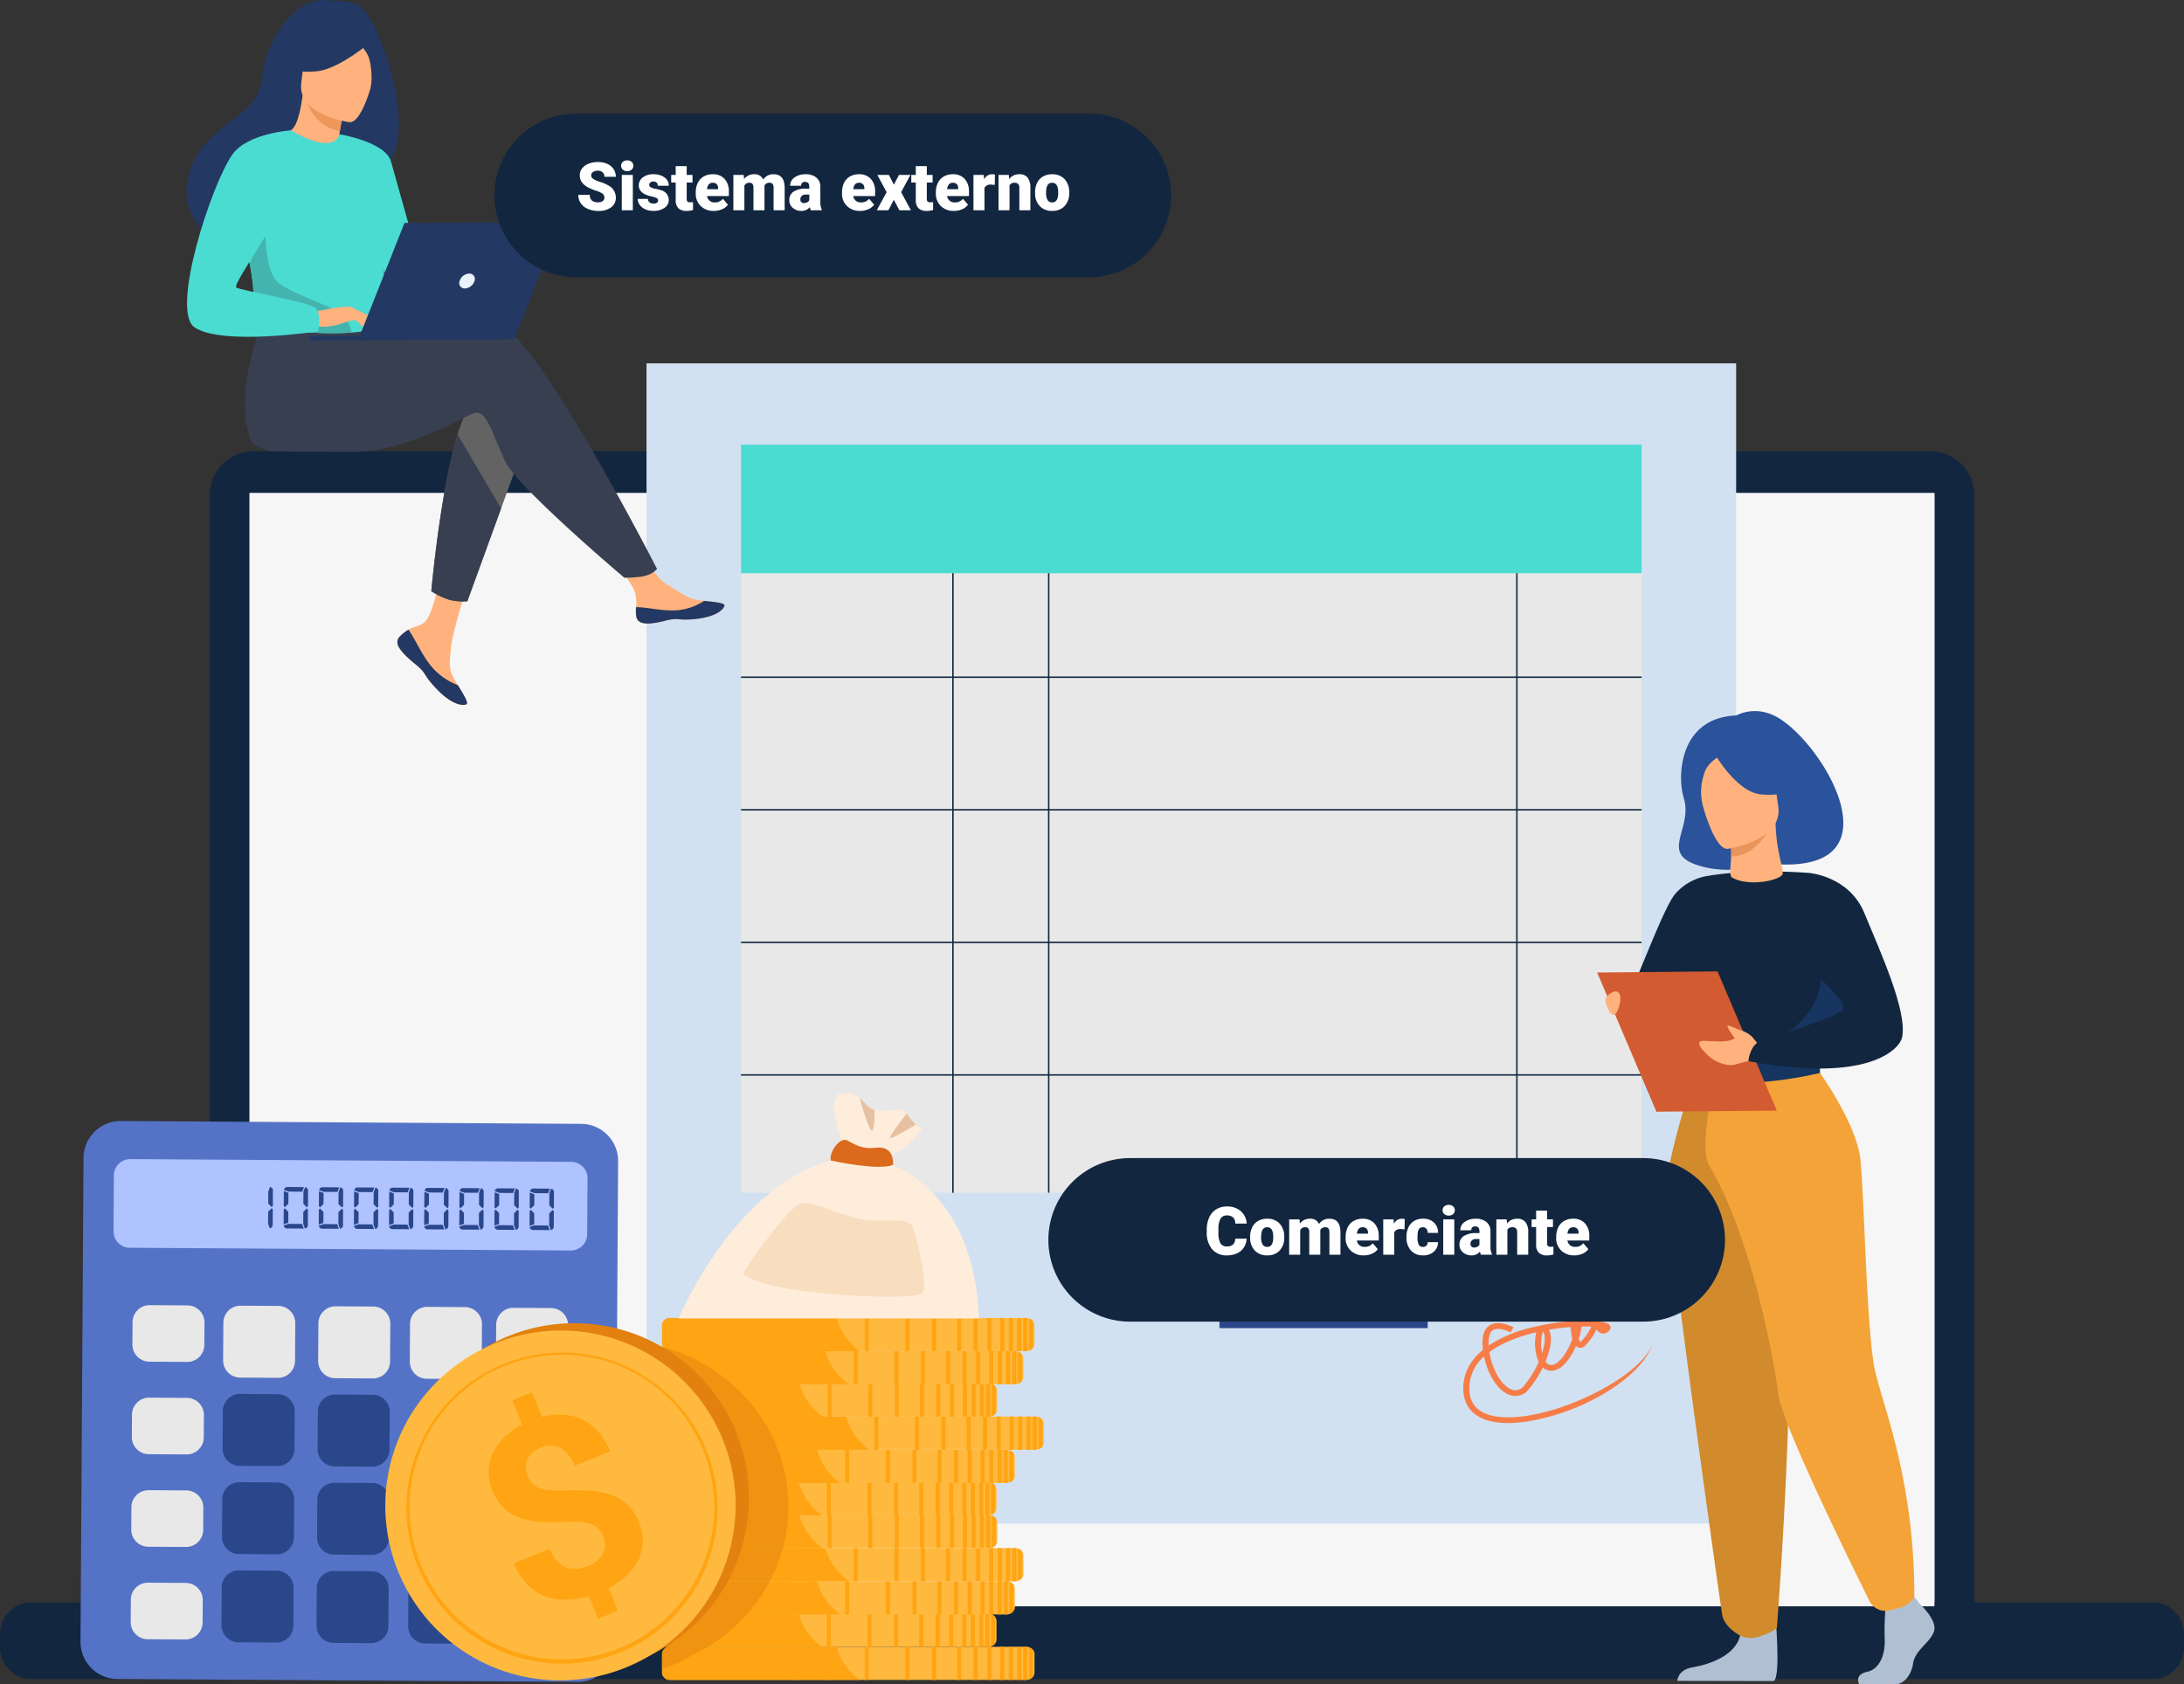 <svg xmlns="http://www.w3.org/2000/svg" xmlns:xlink="http://www.w3.org/1999/xlink" width="587.468" height="453.138" viewBox="0 0 587.468 453.138">
  <rect x="0" y="0" width="587.468" height="453.138" fill="#333333" stroke="none"/>
  <defs>
    <clipPath id="clip-path">
      <rect id="Rectángulo_36924" data-name="Rectángulo 36924" width="587.468" height="453.137" fill="none"/>
    </clipPath>
    <clipPath id="clip-path-2">
      <rect id="Rectángulo_36923" data-name="Rectángulo 36923" width="587.469" height="453.136" fill="none"/>
    </clipPath>
    <clipPath id="clip-path-3">
      <rect id="Rectángulo_36922" data-name="Rectángulo 36922" width="44.202" height="87.947" fill="none"/>
    </clipPath>
  </defs>
  <g id="Grupo_986100" data-name="Grupo 986100" transform="translate(3543 8558)">
    <g id="Grupo_986099" data-name="Grupo 986099">
      <g id="Grupo_141425" data-name="Grupo 141425" transform="translate(-3543 -8558)">
        <g id="Grupo_141424" data-name="Grupo 141424" clip-path="url(#clip-path)">
          <g id="Grupo_141423" data-name="Grupo 141423" transform="translate(0 0.002)">
            <g id="Grupo_141422" data-name="Grupo 141422" clip-path="url(#clip-path-2)">
              <path id="Trazado_117224" data-name="Trazado 117224" d="M625.452,671.945H174.3a11.76,11.76,0,0,1-11.726-11.725V361.458A11.76,11.76,0,0,1,174.3,349.733H625.452a11.76,11.76,0,0,1,11.726,11.725V660.219a11.76,11.76,0,0,1-11.726,11.725" transform="translate(-106.14 -228.336)" fill="#12263f"/>
              <rect id="Rectángulo_36787" data-name="Rectángulo 36787" width="453.197" height="307.678" transform="translate(67.136 132.654)" fill="#dde7fe"/>
              <path id="Trazado_117225" data-name="Trazado 117225" d="M579.039,1262.534H8.431A8.431,8.431,0,0,1,0,1254.1v-3.766a8.431,8.431,0,0,1,8.431-8.431H579.039a8.431,8.431,0,0,1,8.431,8.431v3.766a8.431,8.431,0,0,1-8.431,8.431" transform="translate(0 -810.821)" fill="#12263f"/>
              <path id="Trazado_117360" data-name="Trazado 117360" d="M0,0H453.2V299.5H0Z" transform="translate(67.136 132.654)" fill="#f6f6f6"/>
              <rect id="Rectángulo_36789" data-name="Rectángulo 36789" width="293.095" height="312.121" transform="translate(173.904 97.746)" fill="#d2e1f1"/>
              <path id="Trazado_117226" data-name="Trazado 117226" d="M1000.908,1022.568H945.062a.086.086,0,0,1-.086-.086v-3.452a.086.086,0,0,1,.086-.086h55.846a.086.086,0,0,1,.086.086v3.451a.086.086,0,0,1-.086.086" transform="translate(-616.958 -665.253)" fill="#2b478b"/>
              <path id="Trazado_117227" data-name="Trazado 117227" d="M1014.789,998.833h-69.73a.082.082,0,0,1-.082-.082v-3.46a.082.082,0,0,1,.082-.082h69.73a.082.082,0,0,1,.082.082v3.46a.082.082,0,0,1-.082.082" transform="translate(-616.959 -649.756)" fill="#2b478b"/>
              <rect id="Rectángulo_36790" data-name="Rectángulo 36790" width="242.246" height="170.436" transform="translate(199.329 150.453)" fill="#e8e8e8"/>
              <rect id="Rectángulo_36791" data-name="Rectángulo 36791" width="0.389" height="180.056" transform="translate(256.134 140.834)" fill="#12263f"/>
              <rect id="Rectángulo_36792" data-name="Rectángulo 36792" width="0.389" height="180.056" transform="translate(407.827 140.834)" fill="#12263f"/>
              <rect id="Rectángulo_36793" data-name="Rectángulo 36793" width="0.389" height="180.056" transform="translate(281.894 140.834)" fill="#12263f"/>
              <rect id="Rectángulo_36794" data-name="Rectángulo 36794" width="242.246" height="0.389" transform="translate(199.329 289)" fill="#12263f"/>
              <rect id="Rectángulo_36795" data-name="Rectángulo 36795" width="242.246" height="0.389" transform="translate(199.329 253.331)" fill="#12263f"/>
              <rect id="Rectángulo_36796" data-name="Rectángulo 36796" width="242.246" height="0.389" transform="translate(199.329 217.661)" fill="#12263f"/>
              <rect id="Rectángulo_36797" data-name="Rectángulo 36797" width="242.246" height="0.389" transform="translate(199.329 181.991)" fill="#12263f"/>
              <rect id="Rectángulo_36798" data-name="Rectángulo 36798" width="242.246" height="34.586" transform="translate(199.329 119.631)" fill="#4adbd1"/>
              <path id="Trazado_117228" data-name="Trazado 117228" d="M1159.028,1033.471c-5.461,1.671-10.789,2.544-14.979,2.215-6.386-.5-9.981-3.662-10.124-8.9-.114-4.154,1.713-7.792,5.291-10.742-.034-.284-.063-.567-.085-.852-.235-2.929.427-4.875,1.969-5.784,2.494-1.468,6.2.54,6.354.626l-.828,1.338c-.83-.456-3.3-1.46-4.659-.65-1.176.7-1.317,2.612-1.214,4.17a35.848,35.848,0,0,1,11.354-4.8,64.177,64.177,0,0,1,10.7-1.726,9.331,9.331,0,0,1,.092-.958c.113-.719.377-1.56,1.125-1.729a1.261,1.261,0,0,1,1.323.653,3.572,3.572,0,0,1,.5,1.881c1.189-.026,2.293-.006,3.272.062l.027-.059a16.759,16.759,0,0,1,.252-5.394c.415-1.793,1.1-2.7,2.052-2.788a1.263,1.263,0,0,1,1.3.76c.535,1.215-.467,4.5-1.918,7.653a.122.122,0,0,0,0,.017c1.36.217,2.283.572,2.573,1.07a1.113,1.113,0,0,1-.331,1.453,2.019,2.019,0,0,1-2.4.486,2.26,2.26,0,0,1-.879-.95,16.218,16.218,0,0,1-3.233,4.546,1.69,1.69,0,0,1-1.909.262,1.738,1.738,0,0,1-.415-.313,20.75,20.75,0,0,1-1.249,2.441c-1.715,2.844-3.648,4.308-5.588,4.22a3.25,3.25,0,0,1-2.092-.876,28.462,28.462,0,0,1-3.762,5.844,4.544,4.544,0,0,1-4.9,1.64c-3.182-.938-6.059-5.286-7.137-10.436a11.307,11.307,0,0,0-3.951,8.895c.123,4.466,3.023,6.953,8.621,7.394,14.129,1.111,38.9-11.3,40.781-20.424-1.528,7.423-13.283,15.88-25.938,19.753m-18.072-16.807c.861,5.434,3.741,9.425,6.185,10.146a2.876,2.876,0,0,0,3.136-1.136,26.388,26.388,0,0,0,3.949-6.376,9.036,9.036,0,0,1-.682-2.022,13.755,13.755,0,0,1,.008-5.935,43.1,43.1,0,0,0-7.734,2.543,25.662,25.662,0,0,0-4.862,2.78m15.083,2.541a1.889,1.889,0,0,0,1.443.928c1.241.049,2.735-1.2,4.089-3.44a19.869,19.869,0,0,0,1.692-3.61,14.485,14.485,0,0,1-.461-3.149c-1.818.138-3.8.37-5.841.719,1.064,1.956.448,5.261-.922,8.552m8.935-6.095c.255.729.485.87.487.871a14.484,14.484,0,0,0,2.916-4.19c-.778-.028-1.656-.032-2.612-.008a17.969,17.969,0,0,1-.791,3.327m-9.627-1.99a11.222,11.222,0,0,0-.21,5.793c.823-2.567.992-4.787.21-5.793m16.148-.989s.006,0,.009,0l-.009,0m-.242-7.949a9.183,9.183,0,0,0-.389,1.621,11.384,11.384,0,0,0,.389-1.621" transform="translate(-740.317 -652.905)" fill="#f77d48"/>
              <path id="Trazado_117234" data-name="Trazado 117234" d="M196.129,1019.726l-123.812-.77a9.993,9.993,0,0,1-9.931-10.055L63.2,878.77a9.993,9.993,0,0,1,10.055-9.931l123.812.77a9.994,9.994,0,0,1,9.931,10.056l-.809,130.131a9.993,9.993,0,0,1-10.056,9.931" transform="translate(-40.731 -567.251)" fill="#5573c6"/>
              <path id="Trazado_117235" data-name="Trazado 117235" d="M210.96,922.964l-118.617-.738a4.395,4.395,0,0,1-4.367-4.422l.094-15.061a4.395,4.395,0,0,1,4.422-4.367l118.617.738a4.4,4.4,0,0,1,4.367,4.422l-.094,15.062a4.4,4.4,0,0,1-4.422,4.367" transform="translate(-57.438 -586.536)" fill="#aec3ff"/>
              <path id="Trazado_117236" data-name="Trazado 117236" d="M187.194,1099.789l-10.155-.064a4.6,4.6,0,0,1-4.566-4.623l.063-10.155a4.6,4.6,0,0,1,4.623-4.566l10.155.063a4.6,4.6,0,0,1,4.566,4.623l-.063,10.155a4.6,4.6,0,0,1-4.623,4.566" transform="translate(-112.604 -705.364)" fill="#2b478b"/>
              <path id="Trazado_117237" data-name="Trazado 117237" d="M186.769,1168.176l-10.155-.063a4.594,4.594,0,0,1-4.566-4.623l.063-10.155a4.6,4.6,0,0,1,4.623-4.566l10.155.063a4.594,4.594,0,0,1,4.566,4.623l-.063,10.155a4.6,4.6,0,0,1-4.623,4.566" transform="translate(-112.327 -750.012)" fill="#2b478b"/>
              <path id="Trazado_117238" data-name="Trazado 117238" d="M186.344,1236.562l-10.155-.063a4.594,4.594,0,0,1-4.566-4.623l.063-10.155a4.6,4.6,0,0,1,4.623-4.566l10.155.063a4.6,4.6,0,0,1,4.566,4.624L190.967,1232a4.594,4.594,0,0,1-4.623,4.566" transform="translate(-112.05 -794.661)" fill="#2b478b"/>
              <path id="Trazado_117239" data-name="Trazado 117239" d="M260.841,1100.247l-10.155-.063a4.6,4.6,0,0,1-4.566-4.623l.063-10.155a4.594,4.594,0,0,1,4.623-4.566l10.155.063a4.594,4.594,0,0,1,4.566,4.623l-.063,10.155a4.6,4.6,0,0,1-4.623,4.566" transform="translate(-160.687 -705.663)" fill="#2b478b"/>
              <path id="Trazado_117240" data-name="Trazado 117240" d="M260.415,1168.634l-10.155-.064a4.594,4.594,0,0,1-4.566-4.623l.063-10.155a4.6,4.6,0,0,1,4.623-4.566l10.155.063a4.6,4.6,0,0,1,4.566,4.623l-.063,10.155a4.6,4.6,0,0,1-4.623,4.566" transform="translate(-160.409 -750.312)" fill="#2b478b"/>
              <path id="Trazado_117241" data-name="Trazado 117241" d="M259.991,1237.02l-10.155-.063a4.594,4.594,0,0,1-4.566-4.623l.063-10.155a4.6,4.6,0,0,1,4.623-4.566l10.155.063a4.594,4.594,0,0,1,4.566,4.623l-.063,10.155a4.594,4.594,0,0,1-4.623,4.566" transform="translate(-160.132 -794.96)" fill="#2b478b"/>
              <path id="Trazado_117242" data-name="Trazado 117242" d="M331.432,1169.075l-10.155-.063a4.6,4.6,0,0,1-4.566-4.623l.063-10.155a4.6,4.6,0,0,1,4.623-4.566l10.155.063a4.594,4.594,0,0,1,4.566,4.623l-.063,10.155a4.6,4.6,0,0,1-4.623,4.566" transform="translate(-206.775 -750.6)" fill="#2b478b"/>
              <path id="Trazado_117243" data-name="Trazado 117243" d="M331.007,1237.461l-10.155-.063a4.594,4.594,0,0,1-4.566-4.623l.063-10.155a4.6,4.6,0,0,1,4.623-4.566l10.155.063a4.594,4.594,0,0,1,4.566,4.623l-.063,10.155a4.6,4.6,0,0,1-4.623,4.566" transform="translate(-206.497 -795.248)" fill="#2b478b"/>
              <path id="Trazado_117244" data-name="Trazado 117244" d="M117.334,1026.833l-10.155-.063a4.6,4.6,0,0,1-4.566-4.623l.037-6.023a4.6,4.6,0,0,1,4.623-4.566l10.155.063a4.6,4.6,0,0,1,4.566,4.623l-.037,6.023a4.6,4.6,0,0,1-4.623,4.566" transform="translate(-66.994 -660.43)" fill="#e8e8e8"/>
              <path id="Trazado_117245" data-name="Trazado 117245" d="M116.888,1098.537l-10.155-.063a4.594,4.594,0,0,1-4.566-4.623l.037-6.023a4.6,4.6,0,0,1,4.623-4.566l10.155.063a4.6,4.6,0,0,1,4.566,4.623l-.037,6.023a4.6,4.6,0,0,1-4.623,4.566" transform="translate(-66.703 -707.245)" fill="#e8e8e8"/>
              <path id="Trazado_117246" data-name="Trazado 117246" d="M116.442,1170.242l-10.155-.063a4.6,4.6,0,0,1-4.566-4.623l.037-6.023a4.6,4.6,0,0,1,4.623-4.566l10.155.063a4.6,4.6,0,0,1,4.566,4.623l-.037,6.023a4.6,4.6,0,0,1-4.623,4.566" transform="translate(-66.412 -754.059)" fill="#e8e8e8"/>
              <path id="Trazado_117247" data-name="Trazado 117247" d="M116,1241.946l-10.156-.064a4.594,4.594,0,0,1-4.566-4.623l.037-6.023a4.6,4.6,0,0,1,4.623-4.566l10.155.063a4.594,4.594,0,0,1,4.566,4.623l-.037,6.023a4.594,4.594,0,0,1-4.623,4.566" transform="translate(-66.121 -800.874)" fill="#e8e8e8"/>
              <path id="Trazado_117248" data-name="Trazado 117248" d="M187.619,1031.4l-10.155-.063a4.6,4.6,0,0,1-4.566-4.623l.063-10.155a4.6,4.6,0,0,1,4.623-4.566l10.155.063a4.6,4.6,0,0,1,4.566,4.624l-.063,10.155a4.6,4.6,0,0,1-4.623,4.566" transform="translate(-112.882 -660.716)" fill="#e8e8e8"/>
              <path id="Trazado_117249" data-name="Trazado 117249" d="M261.266,1031.861l-10.155-.063a4.6,4.6,0,0,1-4.566-4.623l.063-10.155a4.6,4.6,0,0,1,4.623-4.566l10.155.063a4.6,4.6,0,0,1,4.566,4.623l-.063,10.155a4.6,4.6,0,0,1-4.623,4.566" transform="translate(-160.965 -661.015)" fill="#e8e8e8"/>
              <path id="Trazado_117250" data-name="Trazado 117250" d="M332.283,1032.3l-10.155-.063a4.6,4.6,0,0,1-4.566-4.623l.063-10.155a4.6,4.6,0,0,1,4.623-4.566l10.155.063a4.6,4.6,0,0,1,4.566,4.623l-.063,10.155a4.594,4.594,0,0,1-4.623,4.566" transform="translate(-207.331 -661.303)" fill="#e8e8e8"/>
              <path id="Trazado_117251" data-name="Trazado 117251" d="M398.6,1101.433l-10.155-.064a4.594,4.594,0,0,1-4.566-4.623l.063-10.155a4.6,4.6,0,0,1,4.623-4.566l10.155.063a4.6,4.6,0,0,1,4.566,4.623l-.063,10.155a4.6,4.6,0,0,1-4.623,4.566" transform="translate(-250.626 -706.438)" fill="#f99746"/>
              <path id="Trazado_117252" data-name="Trazado 117252" d="M399.023,1033.046l-10.155-.063a4.6,4.6,0,0,1-4.566-4.623l.063-10.155a4.6,4.6,0,0,1,4.623-4.566l10.155.063a4.594,4.594,0,0,1,4.566,4.623l-.063,10.155a4.6,4.6,0,0,1-4.623,4.566" transform="translate(-250.904 -661.789)" fill="#e8e8e8"/>
              <path id="Trazado_117253" data-name="Trazado 117253" d="M397.747,1193.557l-10.155-.063a4.6,4.6,0,0,1-4.566-4.623l.211-33.894a4.6,4.6,0,0,1,4.623-4.566l10.155.063a4.594,4.594,0,0,1,4.566,4.623l-.211,33.894a4.6,4.6,0,0,1-4.623,4.566" transform="translate(-250.071 -751.085)" fill="#f99746"/>
              <path id="Trazado_117254" data-name="Trazado 117254" d="M207.785,924.4l.02-3.254.472-1.236a1,1,0,0,1,.77.78l-.027,4.338-.312.308Zm.922,1.245.308.312-.027,4.338a1,1,0,0,1-.78.77l-.457-1.242.02-3.254Z" transform="translate(-135.637 -600.596)" fill="#2b478b"/>
              <path id="Trazado_117255" data-name="Trazado 117255" d="M221.086,921.544l-.018,2.943-.936.924-.308-.312.025-4.028Zm-1.292,8.513.025-4.028.312-.307.924.935-.018,2.944Zm5.415,1.118-4.647-.029a1,1,0,0,1-.77-.78l1.243-.457,3.718.023Zm-.4-9.917-3.7-.023-1.236-.472a.994.994,0,0,1,.78-.77l4.632.029Zm.289,3.255.02-3.253.472-1.236a1,1,0,0,1,.77.78l-.027,4.338-.312.307Zm.922,1.245.308.312-.027,4.337a1,1,0,0,1-.78.77l-.457-1.242.02-3.253Z" transform="translate(-143.498 -600.648)" fill="#2b478b"/>
              <path id="Trazado_117256" data-name="Trazado 117256" d="M248.31,921.713l-.018,2.944-.935.923-.308-.312.025-4.028Zm-1.293,8.513.025-4.028.312-.308.924.935-.018,2.944Zm5.415,1.118-4.647-.029a.994.994,0,0,1-.77-.78l1.243-.456,3.718.023Zm-.4-9.917-3.7-.023-1.236-.472a1,1,0,0,1,.78-.77l4.632.029Zm.29,3.256.02-3.254.472-1.236a1,1,0,0,1,.77.78l-.027,4.338-.312.307Zm.922,1.245.308.312-.027,4.338a1,1,0,0,1-.78.77l-.457-1.242.02-3.254Z" transform="translate(-161.272 -600.759)" fill="#2b478b"/>
              <path id="Trazado_117257" data-name="Trazado 117257" d="M275.534,921.882l-.018,2.944-.935.924-.308-.312.025-4.028Zm-1.293,8.513.025-4.028.312-.308.924.935-.018,2.944Zm5.415,1.118-4.647-.029a.994.994,0,0,1-.77-.779l1.243-.457,3.718.023Zm-.4-9.917-3.7-.023-1.236-.472a.994.994,0,0,1,.779-.77l4.632.028Zm.289,3.255.02-3.253.472-1.236a1,1,0,0,1,.77.78l-.027,4.338-.312.307Zm.922,1.245.308.311-.027,4.338a1,1,0,0,1-.78.77l-.457-1.242.02-3.254Z" transform="translate(-179.047 -600.87)" fill="#2b478b"/>
              <path id="Trazado_117258" data-name="Trazado 117258" d="M302.758,922.052,302.74,925l-.935.924-.308-.312.025-4.028Zm-1.293,8.513.025-4.028.311-.307.924.935-.018,2.944Zm5.415,1.118-4.647-.029a.994.994,0,0,1-.77-.78l1.243-.456,3.718.023Zm-.4-9.917-3.7-.023-1.236-.472a.994.994,0,0,1,.779-.77l4.632.029Zm.289,3.255.02-3.253.472-1.236a1,1,0,0,1,.77.78L308,925.648l-.312.308Zm.922,1.245.308.312-.027,4.337a1,1,0,0,1-.78.77l-.457-1.242.02-3.253Z" transform="translate(-196.821 -600.98)" fill="#2b478b"/>
              <path id="Trazado_117259" data-name="Trazado 117259" d="M329.982,922.221l-.018,2.944-.935.923-.308-.312.025-4.028Zm-1.293,8.513.025-4.028.311-.308.924.935-.018,2.944Zm5.415,1.118-4.647-.029a.994.994,0,0,1-.77-.78l1.243-.456,3.718.023Zm-.4-9.918-3.7-.023-1.236-.472a1,1,0,0,1,.779-.77l4.632.029Zm.29,3.256.02-3.254.472-1.236a1,1,0,0,1,.77.78l-.027,4.338-.312.308Zm.922,1.245.308.312-.027,4.338a1,1,0,0,1-.78.77l-.457-1.242.02-3.254Z" transform="translate(-214.595 -601.09)" fill="#2b478b"/>
              <path id="Trazado_117260" data-name="Trazado 117260" d="M357.206,922.39l-.018,2.944-.935.924-.308-.312.025-4.028Zm-1.293,8.513.025-4.028.312-.307.924.935-.018,2.944Zm5.415,1.118-4.647-.029a.993.993,0,0,1-.77-.779l1.243-.457,3.718.023Zm-.4-9.917-3.7-.023-1.236-.472a.994.994,0,0,1,.779-.77l4.632.028Zm.289,3.255.02-3.254.472-1.236a1,1,0,0,1,.77.78l-.027,4.338-.312.307Zm.922,1.245.308.311-.027,4.338a1,1,0,0,1-.78.77l-.457-1.242.02-3.254Z" transform="translate(-232.369 -601.202)" fill="#2b478b"/>
              <path id="Trazado_117261" data-name="Trazado 117261" d="M384.429,922.56l-.018,2.944-.935.924-.308-.312.025-4.028Zm-1.293,8.513.025-4.028.311-.308.924.935-.019,2.944Zm5.415,1.118-4.647-.029a.994.994,0,0,1-.77-.78l1.242-.456,3.718.023Zm-.4-9.917-3.7-.023-1.236-.472a.994.994,0,0,1,.779-.77l4.632.029Zm.289,3.255.02-3.253.472-1.236a1,1,0,0,1,.77.78l-.027,4.338-.311.307Zm.922,1.245.308.312-.027,4.338a1,1,0,0,1-.78.77l-.457-1.242.021-3.253Z" transform="translate(-250.142 -601.312)" fill="#2b478b"/>
              <path id="Trazado_117262" data-name="Trazado 117262" d="M411.653,922.728l-.018,2.944-.935.923-.308-.312.025-4.028Zm-1.293,8.513.025-4.028.311-.308.924.935-.018,2.944Zm5.415,1.118-4.647-.029a.994.994,0,0,1-.77-.78l1.242-.456,3.718.023Zm-.4-9.918-3.7-.023-1.236-.472a1,1,0,0,1,.779-.77l4.632.029Zm.289,3.256.02-3.254.472-1.236a1,1,0,0,1,.77.78l-.027,4.338-.312.308Zm.922,1.245.308.312-.027,4.338a1,1,0,0,1-.779.77l-.457-1.242.02-3.254Z" transform="translate(-267.916 -601.422)" fill="#2b478b"/>
              <path id="Trazado_117263" data-name="Trazado 117263" d="M613.219,1278.291v5.039a1.717,1.717,0,0,1-.4,1.083,2.3,2.3,0,0,1-1.083.725,2.271,2.271,0,0,1-.424.1,2.644,2.644,0,0,1-.409.03H515.346a2.237,2.237,0,0,1-2.29-1.651,1.9,1.9,0,0,1-.021-.191c0-.033,0-.066,0-.1v-5.039c0-.033,0-.065,0-.1a1.906,1.906,0,0,1,.021-.191,2.237,2.237,0,0,1,2.29-1.651h95.559a2.644,2.644,0,0,1,.409.03,2.48,2.48,0,0,1,.424.1,2.3,2.3,0,0,1,1.083.726,1.717,1.717,0,0,1,.4,1.083" transform="translate(-334.95 -833.309)" fill="#ffb93e"/>
              <path id="Trazado_117264" data-name="Trazado 117264" d="M566.3,1285.271H515.1a2.05,2.05,0,0,1-1.986-1.437,1.731,1.731,0,0,1-.056-.214c-.009-.063-.018-.125-.021-.191,0-.032,0-.065,0-.1v-5.039c0-.033,0-.066,0-.1,0-.066.012-.128.021-.191a1.741,1.741,0,0,1,.056-.214,2.05,2.05,0,0,1,1.986-1.437h44.909a15.63,15.63,0,0,0,6.287,8.92" transform="translate(-334.95 -833.309)" fill="#ffa412"/>
              <rect id="Rectángulo_36801" data-name="Rectángulo 36801" width="1.086" height="8.921" transform="translate(265.554 443.042)" fill="#ffa412"/>
              <rect id="Rectángulo_36802" data-name="Rectángulo 36802" width="1.086" height="8.921" transform="translate(261.878 443.042)" fill="#ffa412"/>
              <rect id="Rectángulo_36803" data-name="Rectángulo 36803" width="1.086" height="8.921" transform="translate(257.469 443.042)" fill="#ffa412"/>
              <rect id="Rectángulo_36804" data-name="Rectángulo 36804" width="1.086" height="8.921" transform="translate(250.711 443.042)" fill="#ffa412"/>
              <rect id="Rectángulo_36805" data-name="Rectángulo 36805" width="1.086" height="8.921" transform="translate(243.566 443.042)" fill="#ffa412"/>
              <rect id="Rectángulo_36806" data-name="Rectángulo 36806" width="1.086" height="8.921" transform="translate(232.611 443.042)" fill="#ffa412"/>
              <rect id="Rectángulo_36807" data-name="Rectángulo 36807" width="1.086" height="8.921" transform="translate(222.354 443.042)" fill="#ffa412"/>
              <rect id="Rectángulo_36808" data-name="Rectángulo 36808" width="1.086" height="8.921" transform="translate(213.194 443.042)" fill="#ffa412"/>
              <rect id="Rectángulo_36809" data-name="Rectángulo 36809" width="1.086" height="8.921" transform="translate(269.054 443.042)" fill="#ffa412"/>
              <rect id="Rectángulo_36810" data-name="Rectángulo 36810" width="1.086" height="8.921" transform="translate(271.366 443.042)" fill="#ffa412"/>
              <rect id="Rectángulo_36811" data-name="Rectángulo 36811" width="1.086" height="8.921" transform="translate(273.598 443.042)" fill="#ffa412"/>
              <path id="Trazado_117265" data-name="Trazado 117265" d="M794.125,1276.38v8.859a2.681,2.681,0,0,1-.408.031h-.679v-8.921h.679a2.666,2.666,0,0,1,.408.031" transform="translate(-517.761 -833.308)" fill="#ffa412"/>
              <path id="Trazado_117266" data-name="Trazado 117266" d="M798.473,1277.453v7.206a2.309,2.309,0,0,1-1.085.727v-8.66a2.307,2.307,0,0,1,1.085.727" transform="translate(-520.601 -833.554)" fill="#ffa412"/>
              <path id="Trazado_117267" data-name="Trazado 117267" d="M583.788,1252.588v5.036a1.734,1.734,0,0,1-.394,1.087,2.234,2.234,0,0,1-.218.23,2.4,2.4,0,0,1-.869.5,2.459,2.459,0,0,1-.424.1,2.654,2.654,0,0,1-.406.033H485.915a2.238,2.238,0,0,1-2.286-1.654c-.009-.063-.018-.126-.021-.188,0-.033,0-.066,0-.1v-5.036c0-.033,0-.069,0-.1,0-.063.012-.125.021-.188a2.238,2.238,0,0,1,2.286-1.654h95.562a1.745,1.745,0,0,1,.182.009.542.542,0,0,1,.066.005.011.011,0,0,1,.012,0,.423.423,0,0,1,.086.01l.06.009a2.459,2.459,0,0,1,.424.1c.081.027.158.057.233.09h0l.15.072.083.048a.666.666,0,0,1,.078.048,1.751,1.751,0,0,1,.28.206c.03.024.054.051.081.075s.032.03.047.045a.2.2,0,0,1,.024.027l.021.021a.907.907,0,0,1,.086.1,1.725,1.725,0,0,1,.394,1.084" transform="translate(-315.737 -816.526)" fill="#ffb93e"/>
              <path id="Trazado_117268" data-name="Trazado 117268" d="M536.863,1259.568h-51.2a2.048,2.048,0,0,1-1.983-1.441,1.682,1.682,0,0,1-.056-.213c-.009-.062-.018-.125-.021-.188,0-.033,0-.066,0-.1v-5.036c0-.033,0-.069,0-.1,0-.063.012-.126.021-.188a1.666,1.666,0,0,1,.056-.213,2.048,2.048,0,0,1,1.983-1.441h44.909c.018.075.039.146.062.221a15.6,15.6,0,0,0,6.224,8.7" transform="translate(-315.737 -816.526)" fill="#ffa412"/>
              <rect id="Rectángulo_36812" data-name="Rectángulo 36812" width="1.086" height="8.921" transform="translate(255.337 434.12)" fill="#ffa412"/>
              <rect id="Rectángulo_36813" data-name="Rectángulo 36813" width="1.086" height="8.921" transform="translate(251.661 434.12)" fill="#ffa412"/>
              <rect id="Rectángulo_36814" data-name="Rectángulo 36814" width="1.086" height="8.921" transform="translate(247.252 434.12)" fill="#ffa412"/>
              <rect id="Rectángulo_36815" data-name="Rectángulo 36815" width="1.086" height="8.921" transform="translate(240.494 434.12)" fill="#ffa412"/>
              <rect id="Rectángulo_36816" data-name="Rectángulo 36816" width="1.086" height="8.921" transform="translate(233.349 434.12)" fill="#ffa412"/>
              <rect id="Rectángulo_36817" data-name="Rectángulo 36817" width="1.086" height="8.921" transform="translate(222.394 434.12)" fill="#ffa412"/>
              <rect id="Rectángulo_36818" data-name="Rectángulo 36818" width="1.086" height="8.921" transform="translate(212.137 434.12)" fill="#ffa412"/>
              <rect id="Rectángulo_36819" data-name="Rectángulo 36819" width="1.086" height="8.921" transform="translate(202.977 434.12)" fill="#ffa412"/>
              <rect id="Rectángulo_36820" data-name="Rectángulo 36820" width="1.086" height="8.921" transform="translate(258.837 434.12)" fill="#ffa412"/>
              <rect id="Rectángulo_36821" data-name="Rectángulo 36821" width="1.086" height="8.921" transform="translate(261.149 434.12)" fill="#ffa412"/>
              <rect id="Rectángulo_36822" data-name="Rectángulo 36822" width="1.086" height="8.921" transform="translate(263.381 434.12)" fill="#ffa412"/>
              <path id="Trazado_117269" data-name="Trazado 117269" d="M764.691,1250.679v8.858a2.618,2.618,0,0,1-.408.031H763.6v-8.921h.678a2.618,2.618,0,0,1,.408.031" transform="translate(-498.544 -816.528)" fill="#ffa412"/>
              <path id="Trazado_117270" data-name="Trazado 117270" d="M769.038,1251.751v7.206a2.3,2.3,0,0,1-1.085.727v-8.66a2.3,2.3,0,0,1,1.085.727" transform="translate(-501.383 -816.774)" fill="#ffa412"/>
              <path id="Trazado_117271" data-name="Trazado 117271" d="M598.011,1227.525v5.039a1.719,1.719,0,0,1-.4,1.084,2.288,2.288,0,0,1-1.084.725,2.655,2.655,0,0,1-.423.1,3,3,0,0,1-.406.03H500.139a2.657,2.657,0,0,1-1.066-.221,2.017,2.017,0,0,1-1.218-1.409c-.009-.042-.012-.084-.018-.125a.75.75,0,0,1-.006-.087c0-.033,0-.066,0-.1v-5.039c0-.033,0-.066,0-.1a1.29,1.29,0,0,1,.021-.188,2.235,2.235,0,0,1,2.287-1.654H595.7a2.608,2.608,0,0,1,.406.03,2.422,2.422,0,0,1,.423.1,2.317,2.317,0,0,1,1.084.729,1.718,1.718,0,0,1,.4,1.084" transform="translate(-325.023 -800.165)" fill="#ffb93e"/>
              <path id="Trazado_117272" data-name="Trazado 117272" d="M551.088,1234.506h-51.2a2.132,2.132,0,0,1-.949-.221,1.957,1.957,0,0,1-1.087-1.409c-.009-.042-.012-.084-.018-.126a.754.754,0,0,1-.006-.087c0-.032,0-.065,0-.1v-5.039c0-.033,0-.066,0-.1a1.245,1.245,0,0,1,.021-.188,1.609,1.609,0,0,1,.053-.208,2.042,2.042,0,0,1,1.985-1.446H544.8a15.661,15.661,0,0,0,5.974,8.7c.1.075.206.15.313.221" transform="translate(-325.024 -800.166)" fill="#ffa412"/>
              <rect id="Rectángulo_36823" data-name="Rectángulo 36823" width="1.086" height="8.921" transform="translate(260.274 425.419)" fill="#ffa412"/>
              <rect id="Rectángulo_36824" data-name="Rectángulo 36824" width="1.086" height="8.921" transform="translate(256.599 425.419)" fill="#ffa412"/>
              <rect id="Rectángulo_36825" data-name="Rectángulo 36825" width="1.086" height="8.921" transform="translate(252.189 425.419)" fill="#ffa412"/>
              <rect id="Rectángulo_36826" data-name="Rectángulo 36826" width="1.086" height="8.921" transform="translate(245.432 425.419)" fill="#ffa412"/>
              <rect id="Rectángulo_36827" data-name="Rectángulo 36827" width="1.086" height="8.921" transform="translate(238.286 425.419)" fill="#ffa412"/>
              <rect id="Rectángulo_36828" data-name="Rectángulo 36828" width="1.086" height="8.921" transform="translate(227.331 425.419)" fill="#ffa412"/>
              <rect id="Rectángulo_36829" data-name="Rectángulo 36829" width="1.086" height="8.921" transform="translate(217.074 425.419)" fill="#ffa412"/>
              <rect id="Rectángulo_36830" data-name="Rectángulo 36830" width="1.086" height="8.921" transform="translate(207.915 425.419)" fill="#ffa412"/>
              <rect id="Rectángulo_36831" data-name="Rectángulo 36831" width="1.086" height="8.921" transform="translate(263.774 425.419)" fill="#ffa412"/>
              <rect id="Rectángulo_36832" data-name="Rectángulo 36832" width="1.086" height="8.921" transform="translate(266.086 425.419)" fill="#ffa412"/>
              <rect id="Rectángulo_36833" data-name="Rectángulo 36833" width="1.086" height="8.921" transform="translate(268.319 425.419)" fill="#ffa412"/>
              <path id="Trazado_117273" data-name="Trazado 117273" d="M778.915,1225.612v8.859a2.7,2.7,0,0,1-.408.031h-.679v-8.921h.679a2.667,2.667,0,0,1,.408.031" transform="translate(-507.831 -800.162)" fill="#ffa412"/>
              <path id="Trazado_117274" data-name="Trazado 117274" d="M783.263,1226.685v7.206a2.3,2.3,0,0,1-1.085.727v-8.66a2.3,2.3,0,0,1,1.085.727" transform="translate(-510.67 -800.408)" fill="#ffa412"/>
              <path id="Trazado_117275" data-name="Trazado 117275" d="M604.608,1201.823v5.036a1.71,1.71,0,0,1-.4,1.083c-.032.042-.068.081-.1.12a2.236,2.236,0,0,1-.66.48,2.776,2.776,0,0,1-.319.129,2.533,2.533,0,0,1-.424.1c-.066.009-.131.018-.2.024s-.14.009-.209.009H506.735a2.239,2.239,0,0,1-2.29-1.654c-.009-.063-.018-.125-.021-.188v-5.239a2.132,2.132,0,0,1,2.036-1.827c.09-.009.182-.015.275-.015h95.559c.068,0,.14,0,.209.009s.135.012.2.024a2.534,2.534,0,0,1,.424.1,2.3,2.3,0,0,1,1.083.726,1.718,1.718,0,0,1,.4,1.086" transform="translate(-329.33 -783.382)" fill="#ffb93e"/>
              <path id="Trazado_117276" data-name="Trazado 117276" d="M557.684,1208.8h-51.2a2.052,2.052,0,0,1-1.986-1.44,1.653,1.653,0,0,1-.056-.214c-.009-.062-.018-.125-.021-.188v-5.239a2.008,2.008,0,0,1,1.818-1.827,2.275,2.275,0,0,1,.245-.015H551.4c0,.006,0,.009,0,.015a15.648,15.648,0,0,0,6.284,8.908" transform="translate(-329.33 -783.382)" fill="#ffa412"/>
              <rect id="Rectángulo_36834" data-name="Rectángulo 36834" width="1.086" height="8.921" transform="translate(262.564 416.498)" fill="#ffa412"/>
              <rect id="Rectángulo_36835" data-name="Rectángulo 36835" width="1.086" height="8.921" transform="translate(258.887 416.498)" fill="#ffa412"/>
              <rect id="Rectángulo_36836" data-name="Rectángulo 36836" width="1.086" height="8.921" transform="translate(254.479 416.498)" fill="#ffa412"/>
              <rect id="Rectángulo_36837" data-name="Rectángulo 36837" width="1.086" height="8.921" transform="translate(247.721 416.498)" fill="#ffa412"/>
              <rect id="Rectángulo_36838" data-name="Rectángulo 36838" width="1.086" height="8.921" transform="translate(240.575 416.498)" fill="#ffa412"/>
              <rect id="Rectángulo_36839" data-name="Rectángulo 36839" width="1.086" height="8.921" transform="translate(229.62 416.498)" fill="#ffa412"/>
              <rect id="Rectángulo_36840" data-name="Rectángulo 36840" width="1.086" height="8.921" transform="translate(219.363 416.498)" fill="#ffa412"/>
              <rect id="Rectángulo_36841" data-name="Rectángulo 36841" width="1.086" height="8.921" transform="translate(210.204 416.498)" fill="#ffa412"/>
              <rect id="Rectángulo_36842" data-name="Rectángulo 36842" width="1.086" height="8.921" transform="translate(266.063 416.498)" fill="#ffa412"/>
              <rect id="Rectángulo_36843" data-name="Rectángulo 36843" width="1.086" height="8.921" transform="translate(268.375 416.498)" fill="#ffa412"/>
              <rect id="Rectángulo_36844" data-name="Rectángulo 36844" width="1.086" height="8.921" transform="translate(270.607 416.498)" fill="#ffa412"/>
              <path id="Trazado_117277" data-name="Trazado 117277" d="M785.51,1199.91v8.859a2.669,2.669,0,0,1-.408.031h-.679v-8.921h.679a2.685,2.685,0,0,1,.408.031" transform="translate(-512.137 -783.382)" fill="#ffa412"/>
              <path id="Trazado_117278" data-name="Trazado 117278" d="M789.856,1200.984v7.206a2.3,2.3,0,0,1-1.085.727v-8.66a2.3,2.3,0,0,1,1.085.727" transform="translate(-514.975 -783.629)" fill="#ffa412"/>
              <path id="Trazado_117279" data-name="Trazado 117279" d="M584.364,1176.161v5.036a1.708,1.708,0,0,1-.394,1.083,2.284,2.284,0,0,1-1.087.729,2.522,2.522,0,0,1-.421.1,1.04,1.04,0,0,1-.134.018h-.018a.594.594,0,0,1-.072.006l-.063.006-.122,0H486.495a2.185,2.185,0,0,1-2.311-1.842c0-.033,0-.066,0-.1v-5.036c0-.033,0-.069,0-.1a.7.7,0,0,1,.006-.081,2.092,2.092,0,0,1,1.734-1.7.5.5,0,0,1,.069-.015,2.751,2.751,0,0,1,.5-.048h95.559c.072,0,.137,0,.206.009l.086.009h.009c.035,0,.072.009.107.015a2.486,2.486,0,0,1,.421.1,2.279,2.279,0,0,1,1.087.728,1.708,1.708,0,0,1,.394,1.084" transform="translate(-316.113 -766.628)" fill="#ffb93e"/>
              <path id="Trazado_117280" data-name="Trazado 117280" d="M537.439,1183.14H486.246a2.021,2.021,0,0,1-2.063-1.842c0-.033,0-.066,0-.1v-5.036c0-.033,0-.068,0-.1a.7.7,0,0,1,.006-.081,1.991,1.991,0,0,1,1.6-1.711.411.411,0,0,1,.086-.018,2.134,2.134,0,0,1,.368-.033h44.906c.006.024.012.042.018.066a15.637,15.637,0,0,0,6.248,8.842c.006.006.015.009.021.015" transform="translate(-316.113 -766.628)" fill="#ffa412"/>
              <rect id="Rectángulo_36845" data-name="Rectángulo 36845" width="1.086" height="8.921" transform="translate(255.538 407.59)" fill="#ffa412"/>
              <rect id="Rectángulo_36846" data-name="Rectángulo 36846" width="1.086" height="8.921" transform="translate(251.861 407.59)" fill="#ffa412"/>
              <rect id="Rectángulo_36847" data-name="Rectángulo 36847" width="1.086" height="8.921" transform="translate(247.453 407.59)" fill="#ffa412"/>
              <rect id="Rectángulo_36848" data-name="Rectángulo 36848" width="1.086" height="8.921" transform="translate(240.696 407.59)" fill="#ffa412"/>
              <rect id="Rectángulo_36849" data-name="Rectángulo 36849" width="1.086" height="8.921" transform="translate(233.55 407.59)" fill="#ffa412"/>
              <rect id="Rectángulo_36850" data-name="Rectángulo 36850" width="1.086" height="8.921" transform="translate(222.595 407.59)" fill="#ffa412"/>
              <rect id="Rectángulo_36851" data-name="Rectángulo 36851" width="1.086" height="8.921" transform="translate(212.337 407.59)" fill="#ffa412"/>
              <rect id="Rectángulo_36852" data-name="Rectángulo 36852" width="1.086" height="8.921" transform="translate(203.178 407.59)" fill="#ffa412"/>
              <rect id="Rectángulo_36853" data-name="Rectángulo 36853" width="1.086" height="8.921" transform="translate(259.037 407.59)" fill="#ffa412"/>
              <rect id="Rectángulo_36854" data-name="Rectángulo 36854" width="1.086" height="8.921" transform="translate(261.35 407.59)" fill="#ffa412"/>
              <rect id="Rectángulo_36855" data-name="Rectángulo 36855" width="1.086" height="8.921" transform="translate(263.582 407.59)" fill="#ffa412"/>
              <path id="Trazado_117281" data-name="Trazado 117281" d="M765.269,1174.25v8.859a2.667,2.667,0,0,1-.408.031h-.679v-8.921h.679a2.667,2.667,0,0,1,.408.031" transform="translate(-498.922 -766.629)" fill="#ffa412"/>
              <path id="Trazado_117282" data-name="Trazado 117282" d="M769.617,1175.323v7.206a2.31,2.31,0,0,1-1.085.727v-8.66a2.305,2.305,0,0,1,1.085.726" transform="translate(-501.761 -766.876)" fill="#ffa412"/>
              <path id="Trazado_117283" data-name="Trazado 117283" d="M583.788,1150.645v5.036a1.725,1.725,0,0,1-.394,1.084,2.681,2.681,0,0,1-.218.233,2.393,2.393,0,0,1-.869.5,2.557,2.557,0,0,1-.328.084h-.009c-.03.006-.057.012-.086.015a2.623,2.623,0,0,1-.406.033H485.915a2.524,2.524,0,0,1-.3-.018c-.039,0-.078-.009-.114-.015a2.15,2.15,0,0,1-1.878-1.642,1.614,1.614,0,0,1-.018-.167c0-.036,0-.069,0-.1v-5.036c0-.036,0-.069,0-.1,0-.063.012-.125.021-.188a2.238,2.238,0,0,1,2.286-1.654h95.562c.06,0,.122,0,.182.006.009,0,.018,0,.024,0a.323.323,0,0,0,.054,0c.027,0,.057.006.086.012a.223.223,0,0,1,.06.009,2.459,2.459,0,0,1,.424.1q.121.04.233.09h0a2.322,2.322,0,0,1,.764.537c.03.033.06.065.086.1a1.735,1.735,0,0,1,.394,1.087" transform="translate(-315.737 -749.969)" fill="#ffb93e"/>
              <path id="Trazado_117284" data-name="Trazado 117284" d="M536.863,1157.625h-51.2c-.039,0-.081,0-.119,0l-.132-.012a2.019,2.019,0,0,1-1.791-1.66,1.548,1.548,0,0,1-.018-.168c0-.035,0-.068,0-.1v-5.036c0-.036,0-.069,0-.1,0-.063.012-.126.021-.188a1.661,1.661,0,0,1,.056-.213,2.047,2.047,0,0,1,1.983-1.441h44.909c.018.075.039.146.062.221a15.608,15.608,0,0,0,6.132,8.636c.03.024.063.042.093.066" transform="translate(-315.737 -749.969)" fill="#ffa412"/>
              <rect id="Rectángulo_36856" data-name="Rectángulo 36856" width="1.086" height="8.921" transform="translate(255.337 398.733)" fill="#ffa412"/>
              <rect id="Rectángulo_36857" data-name="Rectángulo 36857" width="1.086" height="8.921" transform="translate(251.661 398.733)" fill="#ffa412"/>
              <rect id="Rectángulo_36858" data-name="Rectángulo 36858" width="1.086" height="8.921" transform="translate(247.252 398.733)" fill="#ffa412"/>
              <rect id="Rectángulo_36859" data-name="Rectángulo 36859" width="1.086" height="8.921" transform="translate(240.494 398.733)" fill="#ffa412"/>
              <rect id="Rectángulo_36860" data-name="Rectángulo 36860" width="1.086" height="8.921" transform="translate(233.349 398.733)" fill="#ffa412"/>
              <rect id="Rectángulo_36861" data-name="Rectángulo 36861" width="1.086" height="8.921" transform="translate(222.394 398.733)" fill="#ffa412"/>
              <rect id="Rectángulo_36862" data-name="Rectángulo 36862" width="1.086" height="8.921" transform="translate(212.137 398.733)" fill="#ffa412"/>
              <rect id="Rectángulo_36863" data-name="Rectángulo 36863" width="1.086" height="8.921" transform="translate(202.977 398.733)" fill="#ffa412"/>
              <rect id="Rectángulo_36864" data-name="Rectángulo 36864" width="1.086" height="8.921" transform="translate(258.837 398.733)" fill="#ffa412"/>
              <rect id="Rectángulo_36865" data-name="Rectángulo 36865" width="1.086" height="8.921" transform="translate(261.149 398.733)" fill="#ffa412"/>
              <rect id="Rectángulo_36866" data-name="Rectángulo 36866" width="1.086" height="8.921" transform="translate(263.381 398.733)" fill="#ffa412"/>
              <path id="Trazado_117285" data-name="Trazado 117285" d="M764.691,1148.733v8.859a2.679,2.679,0,0,1-.408.031H763.6V1148.7h.678a2.679,2.679,0,0,1,.408.031" transform="translate(-498.544 -749.969)" fill="#ffa412"/>
              <path id="Trazado_117286" data-name="Trazado 117286" d="M769.038,1149.807v7.206a2.306,2.306,0,0,1-1.085.727v-8.659a2.3,2.3,0,0,1,1.085.727" transform="translate(-501.383 -750.216)" fill="#ffa412"/>
              <path id="Trazado_117287" data-name="Trazado 117287" d="M598.011,1125.575v5.036a1.721,1.721,0,0,1-.4,1.087,2.294,2.294,0,0,1-1.084.726,2.456,2.456,0,0,1-.423.1,2.622,2.622,0,0,1-.406.033H500.139a2.659,2.659,0,0,1-1.066-.221,2.018,2.018,0,0,1-1.218-1.409c-.009-.042-.012-.084-.018-.125a.8.8,0,0,1-.006-.086c0-.033,0-.066,0-.1v-5.036c0-.033,0-.068,0-.1a1.339,1.339,0,0,1,.021-.188,2.238,2.238,0,0,1,2.287-1.654H595.7a2.622,2.622,0,0,1,.406.033,2.456,2.456,0,0,1,.423.1,2.272,2.272,0,0,1,1.084.728,1.711,1.711,0,0,1,.4,1.084" transform="translate(-325.023 -733.602)" fill="#ffb93e"/>
              <path id="Trazado_117288" data-name="Trazado 117288" d="M551.088,1132.555h-51.2a2.132,2.132,0,0,1-.949-.221,1.958,1.958,0,0,1-1.087-1.409c-.009-.042-.012-.084-.018-.126a.8.8,0,0,1-.006-.086c0-.033,0-.066,0-.1v-5.036c0-.033,0-.069,0-.1a1.283,1.283,0,0,1,.021-.188,1.6,1.6,0,0,1,.053-.207,2.046,2.046,0,0,1,1.985-1.447H544.8a15.656,15.656,0,0,0,5.974,8.7c.1.075.206.146.313.221" transform="translate(-325.024 -733.602)" fill="#ffa412"/>
              <rect id="Rectángulo_36867" data-name="Rectángulo 36867" width="1.086" height="8.921" transform="translate(260.274 390.032)" fill="#ffa412"/>
              <rect id="Rectángulo_36868" data-name="Rectángulo 36868" width="1.086" height="8.921" transform="translate(256.599 390.032)" fill="#ffa412"/>
              <rect id="Rectángulo_36869" data-name="Rectángulo 36869" width="1.086" height="8.921" transform="translate(252.189 390.032)" fill="#ffa412"/>
              <rect id="Rectángulo_36870" data-name="Rectángulo 36870" width="1.086" height="8.921" transform="translate(245.432 390.032)" fill="#ffa412"/>
              <rect id="Rectángulo_36871" data-name="Rectángulo 36871" width="1.086" height="8.921" transform="translate(238.286 390.032)" fill="#ffa412"/>
              <rect id="Rectángulo_36872" data-name="Rectángulo 36872" width="1.086" height="8.921" transform="translate(227.331 390.032)" fill="#ffa412"/>
              <rect id="Rectángulo_36873" data-name="Rectángulo 36873" width="1.086" height="8.921" transform="translate(217.074 390.032)" fill="#ffa412"/>
              <rect id="Rectángulo_36874" data-name="Rectángulo 36874" width="1.086" height="8.921" transform="translate(207.915 390.032)" fill="#ffa412"/>
              <rect id="Rectángulo_36875" data-name="Rectángulo 36875" width="1.086" height="8.921" transform="translate(263.774 390.032)" fill="#ffa412"/>
              <rect id="Rectángulo_36876" data-name="Rectángulo 36876" width="1.086" height="8.921" transform="translate(266.086 390.032)" fill="#ffa412"/>
              <rect id="Rectángulo_36877" data-name="Rectángulo 36877" width="1.086" height="8.921" transform="translate(268.319 390.032)" fill="#ffa412"/>
              <path id="Trazado_117289" data-name="Trazado 117289" d="M778.915,1123.667v8.859a2.667,2.667,0,0,1-.408.031h-.679v-8.921h.679a2.666,2.666,0,0,1,.408.031" transform="translate(-507.831 -733.604)" fill="#ffa412"/>
              <path id="Trazado_117290" data-name="Trazado 117290" d="M783.263,1124.74v7.206a2.3,2.3,0,0,1-1.085.727v-8.66a2.3,2.3,0,0,1,1.085.727" transform="translate(-510.67 -733.85)" fill="#ffa412"/>
              <path id="Trazado_117291" data-name="Trazado 117291" d="M620.509,1099.876v5.039a1.724,1.724,0,0,1-.394,1.081l0,0c-.033.042-.068.08-.1.119a2.174,2.174,0,0,1-.511.4,2.373,2.373,0,0,1-.3.146s0,0,0,0c-.051.021-.1.042-.161.06a2.4,2.4,0,0,1-.424.1,2.571,2.571,0,0,1-.406.03H522.636a2.236,2.236,0,0,1-2.286-1.651,1.33,1.33,0,0,1-.021-.191c0-.033,0-.066,0-.1v-5.039c0-.033,0-.066,0-.1a2.129,2.129,0,0,1,2.036-1.827,2.037,2.037,0,0,1,.271-.015H618.2a2.994,2.994,0,0,1,.406.03,2.713,2.713,0,0,1,.424.1,2.347,2.347,0,0,1,.979.606c.036.038.071.078.1.119l0,0a1.723,1.723,0,0,1,.394,1.081" transform="translate(-339.712 -716.825)" fill="#ffb93e"/>
              <path id="Trazado_117292" data-name="Trazado 117292" d="M573.585,1106.855h-51.2a2.044,2.044,0,0,1-1.985-1.443,1.661,1.661,0,0,1-.053-.208,1.276,1.276,0,0,1-.021-.191c0-.033,0-.066,0-.1v-5.039c0-.033,0-.066,0-.1a2,2,0,0,1,1.815-1.826,1.659,1.659,0,0,1,.245-.015H567.3a.114.114,0,0,1,0,.015,15.629,15.629,0,0,0,6.284,8.9" transform="translate(-339.712 -716.825)" fill="#ffa412"/>
              <rect id="Rectángulo_36878" data-name="Rectángulo 36878" width="1.086" height="8.921" transform="translate(268.084 381.111)" fill="#ffa412"/>
              <rect id="Rectángulo_36879" data-name="Rectángulo 36879" width="1.086" height="8.921" transform="translate(264.408 381.111)" fill="#ffa412"/>
              <rect id="Rectángulo_36880" data-name="Rectángulo 36880" width="1.086" height="8.921" transform="translate(259.999 381.111)" fill="#ffa412"/>
              <rect id="Rectángulo_36881" data-name="Rectángulo 36881" width="1.086" height="8.921" transform="translate(253.242 381.111)" fill="#ffa412"/>
              <rect id="Rectángulo_36882" data-name="Rectángulo 36882" width="1.086" height="8.921" transform="translate(246.095 381.111)" fill="#ffa412"/>
              <rect id="Rectángulo_36883" data-name="Rectángulo 36883" width="1.086" height="8.921" transform="translate(235.14 381.111)" fill="#ffa412"/>
              <rect id="Rectángulo_36884" data-name="Rectángulo 36884" width="1.086" height="8.921" transform="translate(224.883 381.111)" fill="#ffa412"/>
              <rect id="Rectángulo_36885" data-name="Rectángulo 36885" width="1.086" height="8.921" transform="translate(215.724 381.111)" fill="#ffa412"/>
              <rect id="Rectángulo_36886" data-name="Rectángulo 36886" width="1.086" height="8.921" transform="translate(271.584 381.111)" fill="#ffa412"/>
              <rect id="Rectángulo_36887" data-name="Rectángulo 36887" width="1.086" height="8.921" transform="translate(273.896 381.111)" fill="#ffa412"/>
              <rect id="Rectángulo_36888" data-name="Rectángulo 36888" width="1.086" height="8.921" transform="translate(276.128 381.111)" fill="#ffa412"/>
              <path id="Trazado_117293" data-name="Trazado 117293" d="M801.413,1097.966v8.859a2.666,2.666,0,0,1-.408.031h-.679v-8.921h.679a2.666,2.666,0,0,1,.408.031" transform="translate(-522.52 -716.824)" fill="#ffa412"/>
              <path id="Trazado_117294" data-name="Trazado 117294" d="M805.761,1099.039v7.206a2.3,2.3,0,0,1-1.085.726v-8.659a2.3,2.3,0,0,1,1.085.727" transform="translate(-525.359 -717.071)" fill="#ffa412"/>
              <path id="Trazado_117295" data-name="Trazado 117295" d="M584.364,1074.216v5.036a1.708,1.708,0,0,1-.394,1.084,2.283,2.283,0,0,1-1.087.728,2.522,2.522,0,0,1-.421.1l-.134.018h-.018a.754.754,0,0,1-.09.009c-.018,0-.035,0-.054,0l-.113,0H486.495a2.43,2.43,0,0,1-1.967-.926,1.708,1.708,0,0,1-.343-.916c0-.036,0-.068,0-.1v-5.036c0-.036,0-.068,0-.1a2.051,2.051,0,0,1,1.639-1.755,2.612,2.612,0,0,1,.672-.086h95.559l.122,0a.341.341,0,0,1,.06.006,1.852,1.852,0,0,1,.227.024,2.486,2.486,0,0,1,.421.1,1.473,1.473,0,0,1,.2.075h0a2.253,2.253,0,0,1,.668.421.049.049,0,0,1,.009.012c.009.009.017.015.027.024a1.862,1.862,0,0,1,.182.194,1.716,1.716,0,0,1,.394,1.086" transform="translate(-316.113 -700.07)" fill="#ffb93e"/>
              <path id="Trazado_117296" data-name="Trazado 117296" d="M537.439,1081.2H486.246a2.1,2.1,0,0,1-1.726-.881,1.83,1.83,0,0,1-.337-.962c0-.035,0-.068,0-.1v-5.036c0-.036,0-.069,0-.1a1.991,1.991,0,0,1,1.645-1.8,2.144,2.144,0,0,1,.418-.042h44.906c.018.068.039.137.059.206a15.607,15.607,0,0,0,6.206,8.7.085.085,0,0,1,.021.015" transform="translate(-316.113 -700.071)" fill="#ffa412"/>
              <rect id="Rectángulo_36889" data-name="Rectángulo 36889" width="1.086" height="8.921" transform="translate(255.538 372.204)" fill="#ffa412"/>
              <rect id="Rectángulo_36890" data-name="Rectángulo 36890" width="1.086" height="8.921" transform="translate(251.861 372.204)" fill="#ffa412"/>
              <rect id="Rectángulo_36891" data-name="Rectángulo 36891" width="1.086" height="8.921" transform="translate(247.453 372.204)" fill="#ffa412"/>
              <rect id="Rectángulo_36892" data-name="Rectángulo 36892" width="1.086" height="8.921" transform="translate(240.696 372.204)" fill="#ffa412"/>
              <rect id="Rectángulo_36893" data-name="Rectángulo 36893" width="1.086" height="8.921" transform="translate(233.55 372.204)" fill="#ffa412"/>
              <rect id="Rectángulo_36894" data-name="Rectángulo 36894" width="1.086" height="8.921" transform="translate(222.595 372.204)" fill="#ffa412"/>
              <rect id="Rectángulo_36895" data-name="Rectángulo 36895" width="1.086" height="8.921" transform="translate(212.337 372.204)" fill="#ffa412"/>
              <rect id="Rectángulo_36896" data-name="Rectángulo 36896" width="1.086" height="8.921" transform="translate(203.178 372.204)" fill="#ffa412"/>
              <rect id="Rectángulo_36897" data-name="Rectángulo 36897" width="1.086" height="8.921" transform="translate(259.037 372.204)" fill="#ffa412"/>
              <rect id="Rectángulo_36898" data-name="Rectángulo 36898" width="1.086" height="8.921" transform="translate(261.35 372.204)" fill="#ffa412"/>
              <rect id="Rectángulo_36899" data-name="Rectángulo 36899" width="1.086" height="8.921" transform="translate(263.582 372.204)" fill="#ffa412"/>
              <path id="Trazado_117297" data-name="Trazado 117297" d="M765.269,1072.306v8.859a2.683,2.683,0,0,1-.408.031h-.679v-8.921h.679a2.667,2.667,0,0,1,.408.031" transform="translate(-498.922 -700.071)" fill="#ffa412"/>
              <path id="Trazado_117298" data-name="Trazado 117298" d="M769.617,1073.378v7.206a2.3,2.3,0,0,1-1.085.726v-8.659a2.3,2.3,0,0,1,1.085.727" transform="translate(-501.761 -700.317)" fill="#ffa412"/>
              <path id="Trazado_117299" data-name="Trazado 117299" d="M604.605,1049.109v5.038a1.715,1.715,0,0,1-.4,1.084,2.3,2.3,0,0,1-1.085.727,2.473,2.473,0,0,1-.422.1,2.719,2.719,0,0,1-.408.031h-95.56a2.642,2.642,0,0,1-1.033-.206,1.987,1.987,0,0,1-1.27-1.557c0-.026-.005-.052-.006-.079s0-.067,0-.1v-5.038c0-.033,0-.066,0-.1a2.13,2.13,0,0,1,2.036-1.828,2.514,2.514,0,0,1,.273-.014h95.56a2.719,2.719,0,0,1,.408.031,2.52,2.52,0,0,1,.422.1,2.3,2.3,0,0,1,1.085.726,1.716,1.716,0,0,1,.4,1.084" transform="translate(-329.328 -683.679)" fill="#ffb93e"/>
              <path id="Trazado_117300" data-name="Trazado 117300" d="M557.68,1056.088h-51.2a2.142,2.142,0,0,1-.922-.206,1.954,1.954,0,0,1-1.134-1.556c0-.026,0-.053-.006-.079s0-.067,0-.1v-5.038c0-.033,0-.067,0-.1a2.073,2.073,0,0,1,2.062-1.842h44.908l0,.014a15.65,15.65,0,0,0,5.989,8.7c.1.07.194.139.294.206" transform="translate(-329.328 -683.679)" fill="#ffa412"/>
              <rect id="Rectángulo_36900" data-name="Rectángulo 36900" width="1.086" height="8.921" transform="translate(262.564 363.488)" fill="#ffa412"/>
              <rect id="Rectángulo_36901" data-name="Rectángulo 36901" width="1.086" height="8.921" transform="translate(258.887 363.488)" fill="#ffa412"/>
              <rect id="Rectángulo_36902" data-name="Rectángulo 36902" width="1.086" height="8.921" transform="translate(254.479 363.488)" fill="#ffa412"/>
              <rect id="Rectángulo_36903" data-name="Rectángulo 36903" width="1.086" height="8.921" transform="translate(247.721 363.488)" fill="#ffa412"/>
              <rect id="Rectángulo_36904" data-name="Rectángulo 36904" width="1.086" height="8.921" transform="translate(240.575 363.488)" fill="#ffa412"/>
              <rect id="Rectángulo_36905" data-name="Rectángulo 36905" width="1.086" height="8.921" transform="translate(229.62 363.488)" fill="#ffa412"/>
              <rect id="Rectángulo_36906" data-name="Rectángulo 36906" width="1.086" height="8.921" transform="translate(219.363 363.488)" fill="#ffa412"/>
              <rect id="Rectángulo_36907" data-name="Rectángulo 36907" width="1.086" height="8.921" transform="translate(210.204 363.488)" fill="#ffa412"/>
              <rect id="Rectángulo_36908" data-name="Rectángulo 36908" width="1.086" height="8.921" transform="translate(266.063 363.488)" fill="#ffa412"/>
              <rect id="Rectángulo_36909" data-name="Rectángulo 36909" width="1.086" height="8.921" transform="translate(268.375 363.488)" fill="#ffa412"/>
              <rect id="Rectángulo_36910" data-name="Rectángulo 36910" width="1.086" height="8.921" transform="translate(270.607 363.488)" fill="#ffa412"/>
              <path id="Trazado_117301" data-name="Trazado 117301" d="M785.51,1047.2v8.859a2.654,2.654,0,0,1-.408.031h-.679v-8.921h.679a2.669,2.669,0,0,1,.408.031" transform="translate(-512.137 -683.679)" fill="#ffa412"/>
              <path id="Trazado_117302" data-name="Trazado 117302" d="M789.856,1048.27v7.206a2.305,2.305,0,0,1-1.085.727v-8.66a2.3,2.3,0,0,1,1.085.726" transform="translate(-514.975 -683.925)" fill="#ffa412"/>
              <path id="Trazado_117303" data-name="Trazado 117303" d="M613.221,1023.449v5.038a1.716,1.716,0,0,1-.4,1.084,2.3,2.3,0,0,1-1.085.726,2.477,2.477,0,0,1-.423.1c-.045.007-.09.013-.134.017l-.075.007-.076,0c-.041,0-.082,0-.123,0h-95.56a2.183,2.183,0,0,1-2.309-1.842c0-.033,0-.067,0-.1v-5.038c0-.033,0-.067,0-.1a2.183,2.183,0,0,1,2.309-1.842h95.56a2.733,2.733,0,0,1,.408.031,2.5,2.5,0,0,1,.423.1,2.3,2.3,0,0,1,1.085.727,1.716,1.716,0,0,1,.4,1.084" transform="translate(-334.953 -666.926)" fill="#ffb93e"/>
              <path id="Trazado_117304" data-name="Trazado 117304" d="M566.3,1030.428H515.1a2.021,2.021,0,0,1-2.062-1.842c0-.033,0-.066,0-.1v-5.038c0-.033,0-.067,0-.1a2.021,2.021,0,0,1,2.062-1.842h44.908a15.636,15.636,0,0,0,6.266,8.907l.021.014" transform="translate(-334.953 -666.926)" fill="#ffa412"/>
              <rect id="Rectángulo_36911" data-name="Rectángulo 36911" width="1.086" height="8.921" transform="translate(265.554 354.581)" fill="#ffa412"/>
              <rect id="Rectángulo_36912" data-name="Rectángulo 36912" width="1.086" height="8.921" transform="translate(261.878 354.581)" fill="#ffa412"/>
              <rect id="Rectángulo_36913" data-name="Rectángulo 36913" width="1.086" height="8.921" transform="translate(257.469 354.581)" fill="#ffa412"/>
              <rect id="Rectángulo_36914" data-name="Rectángulo 36914" width="1.086" height="8.921" transform="translate(250.712 354.581)" fill="#ffa412"/>
              <rect id="Rectángulo_36915" data-name="Rectángulo 36915" width="1.086" height="8.921" transform="translate(243.566 354.581)" fill="#ffa412"/>
              <rect id="Rectángulo_36916" data-name="Rectángulo 36916" width="1.086" height="8.921" transform="translate(232.611 354.581)" fill="#ffa412"/>
              <rect id="Rectángulo_36917" data-name="Rectángulo 36917" width="1.086" height="8.921" transform="translate(222.354 354.581)" fill="#ffa412"/>
              <rect id="Rectángulo_36918" data-name="Rectángulo 36918" width="1.086" height="8.921" transform="translate(213.194 354.581)" fill="#ffa412"/>
              <rect id="Rectángulo_36919" data-name="Rectángulo 36919" width="1.086" height="8.921" transform="translate(269.054 354.581)" fill="#ffa412"/>
              <rect id="Rectángulo_36920" data-name="Rectángulo 36920" width="1.086" height="8.921" transform="translate(271.366 354.581)" fill="#ffa412"/>
              <rect id="Rectángulo_36921" data-name="Rectángulo 36921" width="1.086" height="8.921" transform="translate(273.598 354.581)" fill="#ffa412"/>
              <path id="Trazado_117305" data-name="Trazado 117305" d="M794.126,1021.538v8.859a2.712,2.712,0,0,1-.407.031h-.679v-8.921h.679a2.664,2.664,0,0,1,.407.031" transform="translate(-517.762 -666.926)" fill="#ffa412"/>
              <path id="Trazado_117306" data-name="Trazado 117306" d="M798.473,1022.61v7.206a2.3,2.3,0,0,1-1.085.727v-8.66a2.3,2.3,0,0,1,1.085.726" transform="translate(-520.601 -667.172)" fill="#ffa412"/>
              <path id="Trazado_117307" data-name="Trazado 117307" d="M670.043,857.053s-5.019,7.066-9.621,7.164-11.6-3.275-11.6-3.275-4.225-9.416-1.359-13.1a6.153,6.153,0,0,1,5.879.966,9.009,9.009,0,0,1,1.556,1.49,4.934,4.934,0,0,0,2.415,1.638c3.283,1,7.181-1.351,8.638.917a15.419,15.419,0,0,0,2.538,3.005,11.61,11.61,0,0,0,1.556,1.2" transform="translate(-422.065 -553.311)" fill="#ffeddc"/>
              <path id="Trazado_117308" data-name="Trazado 117308" d="M525.883,939.492s17.74-42.986,49.673-43.805c0,0,29.477,3.275,31.114,43.805Z" transform="translate(-343.34 -584.78)" fill="#ffeddc"/>
              <path id="Trazado_117309" data-name="Trazado 117309" d="M643.665,889s12.8,2.846,16.749,1.174c0,0,.6-5.352-4.794-4.6-3.689.514-6.092-1.259-7.506-1.979-2-1.018-4.981,3.168-4.449,5.407" transform="translate(-420.197 -576.785)" fill="#db6a1d"/>
              <path id="Trazado_117310" data-name="Trazado 117310" d="M669.6,859.949c-.819.614-3.333-8.655-3.333-8.655a9.026,9.026,0,0,1,1.556,1.49,4.934,4.934,0,0,0,2.415,1.638c.008.27.156,4.929-.638,5.527" transform="translate(-434.997 -555.797)" fill="#e5c1a1"/>
              <path id="Trazado_117311" data-name="Trazado 117311" d="M696.762,865.952c-.18.107-6.1,3.652-6.9,3.652-.819,0,4.364-6.657,4.364-6.657a15.4,15.4,0,0,0,2.538,3.005" transform="translate(-450.34 -563.405)" fill="#e5c1a1"/>
              <path id="Trazado_117312" data-name="Trazado 117312" d="M575.8,951.347c-.328-.28,12.555-18.968,16.1-19.105s11.52,4.094,17.291,4.64,11.366-1.092,12.458,2.32,4.094,15.507,2.252,17.442-41.02.755-48.1-5.3" transform="translate(-375.925 -608.644)" fill="#f9ddbf"/>
              <g id="Grupo_141421" data-name="Grupo 141421" transform="translate(167.868 360.958)" opacity="0.5">
                <g id="Grupo_141420" data-name="Grupo 141420">
                  <g id="Grupo_141419" data-name="Grupo 141419" clip-path="url(#clip-path-3)">
                    <path id="Trazado_117313" data-name="Trazado 117313" d="M527.744,1086.509c0,.024,0,.045-.006.066a42.736,42.736,0,0,1-1.433,8.842s0,.009,0,.015c-.113.418-.233.836-.361,1.251a43.646,43.646,0,0,1-3.149,7.657,44.359,44.359,0,0,1-6,8.7c-.063.075-.129.149-.194.221a46.029,46.029,0,0,1-10.5,8.7q-1.272.774-2.609,1.478c-.6.316-1.209.615-1.818.9-.582.337-1.2.627-1.776.982a24.811,24.811,0,0,1-6.072,2.5V1123.9c0-.033,0-.066,0-.1,0-.066.012-.128.021-.191a1.683,1.683,0,0,1,.056-.214,2.049,2.049,0,0,1,1.986-1.437H485.668a2.049,2.049,0,0,1-1.983-1.441,1.643,1.643,0,0,1-.055-.213c-.009-.062-.018-.125-.021-.188,0-.033,0-.066,0-.1v-5.036c0-.033,0-.069,0-.1,0-.062.012-.125.021-.188a1.64,1.64,0,0,1,.055-.213,2.048,2.048,0,0,1,1.983-1.441h3.988a1.956,1.956,0,0,1-1.086-1.409c-.009-.042-.012-.084-.018-.125a.751.751,0,0,1-.006-.087c0-.033,0-.066,0-.1v-5.039c0-.033,0-.066,0-.1a1.285,1.285,0,0,1,.021-.188,1.7,1.7,0,0,1,.053-.208,2.044,2.044,0,0,1,1.986-1.446h2.29a2.052,2.052,0,0,1-1.986-1.44,1.709,1.709,0,0,1-.056-.214c-.009-.063-.018-.126-.021-.188v-5.239a2.008,2.008,0,0,1,1.818-1.827h-6.779a2.022,2.022,0,0,1-2.063-1.842c0-.033,0-.066,0-.1v-5.036c0-.033,0-.069,0-.1a.7.7,0,0,1,.006-.081,1.991,1.991,0,0,1,1.6-1.711,2.018,2.018,0,0,1-1.791-1.66,1.61,1.61,0,0,1-.018-.167c0-.036,0-.068,0-.1V1079.6c0-.036,0-.069,0-.1,0-.063.012-.125.021-.188a1.639,1.639,0,0,1,.055-.212,2.048,2.048,0,0,1,1.983-1.441h3.988a1.955,1.955,0,0,1-1.086-1.409c-.009-.042-.012-.084-.018-.125a.807.807,0,0,1-.006-.087c0-.033,0-.066,0-.1v-5.036c0-.033,0-.069,0-.1a1.328,1.328,0,0,1,.021-.188,1.674,1.674,0,0,1,.053-.207,2.046,2.046,0,0,1,1.986-1.447h7.809a2.045,2.045,0,0,1-1.985-1.443,1.756,1.756,0,0,1-.053-.208,1.367,1.367,0,0,1-.021-.191c0-.033,0-.066,0-.1v-5.039c0-.033,0-.066,0-.1a2,2,0,0,1,1.815-1.826h-12.3a2.1,2.1,0,0,1-1.725-.881l.006-.045,1.3-7.911.006-.045,1.845-11.287a49.425,49.425,0,0,1,6.331,1.275l.365.1.024.009q1.814.506,3.579,1.149a.148.148,0,0,1,.033.012,47.311,47.311,0,0,1,14.837,8.7c.078.065.156.134.23.205a44.725,44.725,0,0,1,6.221,6.7q.56.734,1.083,1.5c.117.167.233.334.344.5a.016.016,0,0,1,.009.015q.847,1.249,1.606,2.564a43.884,43.884,0,0,1,3.024,6.341,42.39,42.39,0,0,1,2.316,8.7c.015.075.024.146.036.221a42.565,42.565,0,0,1,.409,8.636" transform="translate(-483.605 -1039.877)" fill="#e2810e"/>
                  </g>
                </g>
              </g>
              <path id="Trazado_117314" data-name="Trazado 117314" d="M315.392,1095.222a47,47,0,1,1,63.855,18.472,47,47,0,0,1-63.855-18.472" transform="translate(-202.095 -669.545)" fill="#e2810e"/>
              <path id="Trazado_117315" data-name="Trazado 117315" d="M370.668,1118.371q-.868.53-1.766,1.025c-.2.112-.405.222-.608.328-.463.247-.926.485-1.394.716a47,47,0,0,1-43.381-83.373c.6-.332,1.21-.651,1.82-.951q.889-.443,1.791-.844a46.918,46.918,0,0,1,14.109-3.793,47.012,47.012,0,0,1,29.429,86.891" transform="translate(-195.341 -673.267)" fill="#ffb93e"/>
              <path id="Trazado_117316" data-name="Trazado 117316" d="M356.216,1130.992a42.29,42.29,0,0,1-11.763-1.679,41.855,41.855,0,1,1,11.763,1.679m-.129-83.109a40.976,40.976,0,1,0,35.957,21.19,40.729,40.729,0,0,0-35.957-21.19" transform="translate(-205.018 -683.404)" fill="#ffa412"/>
              <path id="Trazado_117317" data-name="Trazado 117317" d="M419,1114.014c-.093-.232-.191-.455-.291-.676a12.336,12.336,0,0,0-2.851-4.073,12.734,12.734,0,0,0-4.488-2.641,21.463,21.463,0,0,0-5.7-1.071q-3.147-.194-6.849-.089a33,33,0,0,1-3.911-.079,9.81,9.81,0,0,1-2.753-.6,4.827,4.827,0,0,1-1.838-1.245,6.542,6.542,0,0,1-1.168-1.927,7.129,7.129,0,0,1-.531-2.258,4.849,4.849,0,0,1,.334-2.125,5.2,5.2,0,0,1,1.311-1.857,7.653,7.653,0,0,1,2.4-1.459,6.049,6.049,0,0,1,5.135.048q2.383,1.167,3.882,4.859l9.576-3.888a17.906,17.906,0,0,0-3.135-5.2,13.43,13.43,0,0,0-9.387-4.631,17.737,17.737,0,0,0-5.779.59l-2.712-6.679-5.3,2.152,2.673,6.586a19.865,19.865,0,0,0-4.866,3.463,14.87,14.87,0,0,0-3.067,4.276,11.908,11.908,0,0,0-1.127,4.831,14.15,14.15,0,0,0,4.165,9.923,12.54,12.54,0,0,0,4.482,2.625,21.221,21.221,0,0,0,5.706,1.034,67.24,67.24,0,0,0,6.866-.008,25.5,25.5,0,0,1,3.735.025,9.769,9.769,0,0,1,2.737.608,5.181,5.181,0,0,1,1.917,1.3,7.068,7.068,0,0,1,1.29,2.129,5.913,5.913,0,0,1,.458,2.27,4.845,4.845,0,0,1-.512,2.162,6.117,6.117,0,0,1-1.521,1.909,9.2,9.2,0,0,1-2.571,1.509,11.065,11.065,0,0,1-2.811.729,6.409,6.409,0,0,1-2.836-.284,6.585,6.585,0,0,1-2.588-1.673,10.169,10.169,0,0,1-2.095-3.4l-9.574,3.888a16.535,16.535,0,0,0,3.766,5.854,13.6,13.6,0,0,0,4.961,3.094,15.171,15.171,0,0,0,5.637.812,23.9,23.9,0,0,0,5.807-.959l2.472,6.094,5.268-2.139-2.486-6.122a21.392,21.392,0,0,0,4.916-3.432,14.5,14.5,0,0,0,2.967-3.874c.058-.112.114-.224.168-.338a11.783,11.783,0,0,0,1.154-4.806,12.937,12.937,0,0,0-1.031-5.245" transform="translate(-247.148 -704.471)" fill="#ffa412"/>
              <path id="Trazado_117318" data-name="Trazado 117318" d="M308.492,456.622a2.181,2.181,0,0,0-.372,2.336.016.016,0,0,0,.006.011c.574,1.552,2.446,3.276,4.618,5,.277.221.524.422.74.608.057.049.113.1.166.147s.086.077.128.114c2.027,1.842,1.273,2.273,4.918,6.016,4.157,4.264,7,4.322,7.8,3.924.681-.338-.724-2.605-2.281-5.154-.076-.123-.15-.247-.227-.372-.207-.339-.413-.682-.619-1.023-1.826-3.067-1.372-4.516-.977-9.1.321-3.727,5.648-20.851,5.648-20.851l-7.917-1.306s-2.285,13.622-4.894,15.736c-1.4,1.126-2.965,1.152-4.308,1.989q-.142.088-.279.179a10.382,10.382,0,0,0-2.151,1.754" transform="translate(-201.049 -285.288)" fill="#ffb27d"/>
              <path id="Trazado_117319" data-name="Trazado 117319" d="M308.492,489.959a2.181,2.181,0,0,0-.372,2.336.016.016,0,0,0,.006.011c.7,1.549,2.525,3.265,4.625,4.979.275.224.517.431.732.624.057.049.113.1.166.147s.086.077.128.114c2.027,1.843,1.273,2.273,4.918,6.016,4.157,4.264,7,4.322,7.8,3.925.681-.338-.724-2.605-2.281-5.154a17.584,17.584,0,0,1-7.394-5.368c-2.507-3.153-4.193-7.215-5.9-9.563q-.142.087-.279.179a10.382,10.382,0,0,0-2.151,1.754" transform="translate(-201.049 -318.625)" fill="#233862"/>
              <path id="Trazado_117320" data-name="Trazado 117320" d="M481,446c.505,2.438,3.982,2.006,7.862,1.029s2.964.158,8.493-.493,7.189-2.726,7.352-3.55c.146-.731-2.589-.969-5.524-1.286-.369-.039-.74-.082-1.11-.125-3.313-.392-5.753-2.511-8.772-4.244-2.86-1.642-7.158-8.382-7.158-8.382l-7.583.655s4.024,6.019,5.582,8.637a9.167,9.167,0,0,1,.781,5.165A9.719,9.719,0,0,0,481,446" transform="translate(-309.835 -280.054)" fill="#ffb27d"/>
              <path id="Trazado_117321" data-name="Trazado 117321" d="M500.744,471.01c3.88-.977,2.964.158,8.492-.493s7.19-2.726,7.353-3.55c.145-.731-2.589-.969-5.524-1.286l-.027.057a15.594,15.594,0,0,1-7.906,2.519c-3.753.118-7.736-.93-10.327-.869a9.734,9.734,0,0,0,.077,2.595c.505,2.437,3.981,2.006,7.862,1.028" transform="translate(-321.712 -304.037)" fill="#233862"/>
              <path id="Trazado_117322" data-name="Trazado 117322" d="M359.96,316.165,353,335.3l-9.084,24.985A15,15,0,0,1,339,359.87a21.336,21.336,0,0,1-4.774-2.282s2.383-26.775,7.07-42.167c1.2-3.951,2.557-7.15,4.064-8.955,7.373-8.84,14.6,9.7,14.6,9.7" transform="translate(-218.208 -198.528)" fill="#636363"/>
              <path id="Trazado_117323" data-name="Trazado 117323" d="M258.227,245.4c-4.657-1.466-17.9.552-31.19,3.252l-2.82-4.578-28.771-2.043s-9.34,21.109-4.051,34.48c.777,1.965,5.568,2.923,5.569,2.924s16.855.184,22.412.145c14.3-.1,30.195-10.043,32.257-10.471,3.376-.7,4.775,6.051,8.206,13.126s32,31.212,32,31.212,4.364.013,6.162-.677a6.071,6.071,0,0,0,2.636-1.69s-31.9-62.374-42.406-65.68" transform="translate(-123.9 -158.017)" fill="#373f51"/>
              <path id="Trazado_117324" data-name="Trazado 117324" d="M191.081,1.641A10.2,10.2,0,0,0,185.542.252a16.625,16.625,0,0,1-2.748-.161c-10.906-1.387-17.353,14.492-17.7,19.292-.648,8.848-5.317,10.23-11.862,15.814-13.124,11.2-9.161,24.074-1.908,28.817,4.352,2.846,11.967-.085,11.967-.085.108.075,20.8-11.76,31-17.47,15.335-2.29,2.99-41.191-3.2-44.819" transform="translate(-94.415 -0.005)" fill="#233862"/>
              <path id="Trazado_117325" data-name="Trazado 117325" d="M236.45,90.03c.045.029-5.026,1.8-8.435.319-3.208-1.391-5.667-6.634-5.62-6.637,1.454-.077,3.042-1.36,4.213-9.713l.621.218,10.441,3.674s-.731,3.347-1.2,6.532c-.392,2.674-.595,5.235-.023,5.608" transform="translate(-145.198 -48.314)" fill="#ffb27d"/>
              <path id="Trazado_117326" data-name="Trazado 117326" d="M246.763,78.3s-.445,2.345-1.063,5.7c-5.989-1.035-8.513-6.144-9.378-9.371Z" transform="translate(-154.291 -48.724)" fill="#ed975d"/>
              <path id="Trazado_117327" data-name="Trazado 117327" d="M246.341,47.657s-14.262-1.812-13-10.676.276-15.068,9.436-14.286,10.442,4.416,10.739,7.478-3.435,17.727-7.178,17.484" transform="translate(-152.295 -14.776)" fill="#ffb27d"/>
              <path id="Trazado_117328" data-name="Trazado 117328" d="M245.2,23.831s-9.066,7.925-15.266,8.6-8.562-1.3-8.562-1.3a24.224,24.224,0,0,0,5.8-7.977,4.36,4.36,0,0,1,3.578-2.6c4.427-.414,12.824-.647,14.448,3.27" transform="translate(-144.533 -13.283)" fill="#233862"/>
              <path id="Trazado_117329" data-name="Trazado 117329" d="M273.581,25.228s3.072,2.929,4.048,5.11c.942,2.106,1.256,7.154.531,9.165,0,0,4.689-9.278,1.966-13.75-2.888-4.742-6.546-.525-6.546-.525" transform="translate(-178.616 -15.345)" fill="#233862"/>
              <path id="Trazado_117330" data-name="Trazado 117330" d="M225.938,128.559c-.227,28.845.043,22.816-3.093,25.576-.755.664-2.89,1.072-5.7,1.277-8.84.65-24.4-.7-25-2.328-2.08-5.641-.652-7.408-2.415-16.054-.184-.919-.411-1.914-.676-3-1.461-5.937-2.856-7.95,2.11-17.539,4.5-8.686,9.2-15.743,9.626-15.493,12.1,7.065,13.025,1.048,13.025,1.048s12.235,12.441,12.123,26.511" transform="translate(-122.539 -65.939)" fill="#4adbd1"/>
              <path id="Trazado_117331" data-name="Trazado 117331" d="M353,356.637l-9.084,24.985a15,15,0,0,1-4.922-.415,21.336,21.336,0,0,1-4.774-2.282s2.383-26.775,7.07-42.167Z" transform="translate(-218.208 -219.865)" fill="#373f51"/>
              <path id="Trazado_117332" data-name="Trazado 117332" d="M262.954,104.026s12.409,2.014,13.9,7.34S287.136,148,287.136,148s-6.293,1.177-9.225-1.714-10.319-26.934-10.319-26.934Z" transform="translate(-171.678 -67.919)" fill="#4adbd1"/>
              <path id="Trazado_117333" data-name="Trazado 117333" d="M220.978,200.542c-8.84.649-24.4-.7-25-2.328-2.08-5.641-.652-7.408-2.415-16.054l4.181-12.042s-.611,13.381,3.359,16.871,16.2,6.677,18.137,9.6a10.762,10.762,0,0,1,1.738,3.95" transform="translate(-126.374 -111.069)" fill="#43b5ae"/>
              <path id="Trazado_117334" data-name="Trazado 117334" d="M243.236,239.106s8.712-2,10.125-1.24,4.874,3.56,5.312,4.538-3.139-.723-4.3-1.026c-.753-.2-2.724.5-3.7.838-4.108,1.4-6.637.713-6.637.713Z" transform="translate(-158.805 -155.187)" fill="#ffb27d"/>
              <path id="Trazado_117335" data-name="Trazado 117335" d="M172.863,100.993s-11.71.8-15.726,6.49c-5.653,8-16.739,42.018-10.216,46.5,7.345,5.045,33.276,1.1,33.276,1.1s.836-4.044-.38-5.988-20.769-4.961-21.677-5.857,11.144-17.658,11.125-20.362,3.6-21.879,3.6-21.879" transform="translate(-94.62 -65.938)" fill="#4adbd1"/>
              <path id="Trazado_117336" data-name="Trazado 117336" d="M273.67,245.181a16.882,16.882,0,0,0,2.446,2.622,1.789,1.789,0,0,0,.988.2l-1.248-2.209Z" transform="translate(-178.674 -160.076)" fill="#ffb27d"/>
              <path id="Trazado_117337" data-name="Trazado 117337" d="M272.4,238.193l5.333,2.544a.948.948,0,0,1-.878.346,12.706,12.706,0,0,1-2.31-.618Z" transform="translate(-177.848 -155.514)" fill="#ffb27d"/>
              <path id="Trazado_117338" data-name="Trazado 117338" d="M277.44,203.818l42.045-.3,12.426-31.542-41.981.3Z" transform="translate(-181.136 -112.285)" fill="#233862"/>
              <path id="Trazado_117339" data-name="Trazado 117339" d="M295.535,259.306l-55.521.392.009,1.225,55.028-.388Z" transform="translate(-156.701 -169.298)" fill="#233862"/>
              <path id="Trazado_117340" data-name="Trazado 117340" d="M360,214.012a1.457,1.457,0,0,0-1.442-1.992,2.869,2.869,0,0,0-2.562,2.02,1.457,1.457,0,0,0,1.442,1.992,2.869,2.869,0,0,0,2.562-2.02" transform="translate(-232.37 -138.426)" fill="#ebf3fa"/>
              <path id="Trazado_117341" data-name="Trazado 117341" d="M1325.428,551.91a11.347,11.347,0,0,0-9.01.463c-15.33.63-15.9,16.343-14.1,22.191,2.527,8.213-6.416,14.69,3.5,18.013,11.508,3.856,21.165-2.233,20.506-.247,36.395,2.868,11.211-36.4-.9-40.42" transform="translate(-849.413 -359.889)" fill="#2a539b"/>
              <path id="Trazado_117342" data-name="Trazado 117342" d="M1282.936,712.091a40.158,40.158,0,0,1-4.1,6.2c-3.184,3.989-19.9-5.479-18.459-6.2s9.579-23.825,13.025-27.921a14.671,14.671,0,0,1,7.63-4.656Z" transform="translate(-822.822 -443.645)" fill="#12263f"/>
              <path id="Trazado_117343" data-name="Trazado 117343" d="M1456.587,1239.759s4.614,4.21,3.713,7.2-5.063,4.986-5.626,8.642-2.813,5.65-4.838,5.65h-9.656s-1.491-2.573,2.11-3.349,4.958-5.072,4.733-9.06a70.331,70.331,0,0,1,.337-9.307l7.651-1.772Z" transform="translate(-940.069 -808.117)" fill="#b0c0d2"/>
              <path id="Trazado_117344" data-name="Trazado 117344" d="M1326.1,1248.66s1.66,17.835-.366,18.832l-25.919-.053s0-2.991,4.163-3.656,11.477-3.1,12.714-8.531,9.408-6.592,9.408-6.592" transform="translate(-848.625 -815.23)" fill="#b0c0d2"/>
              <path id="Trazado_117345" data-name="Trazado 117345" d="M1344.9,697.407a103.3,103.3,0,0,1,0,11.98c-.257,4.331-4.638,10.133-5.26,11.569-1.56,3.6-3.319,4.185-3.319,4.185l-13.609,3.335-4.785,1.171-15.089-4.507s-6.873-19.184-4.113-29.983a83.007,83.007,0,0,1,6.976-18.3s10.255-2.305,28.346-1.022Z" transform="translate(-847.486 -440.991)" fill="#12263f"/>
              <path id="Trazado_117346" data-name="Trazado 117346" d="M1385.712,751.59c-.257,4.332-5.935,9.982-6.556,11.417-1.56,3.6-3.319,4.185-3.319,4.185l-13.609,3.336-3.63-5.12s22.03-6.127,17.859-25.551Z" transform="translate(-887.005 -483.042)" fill="#163560"/>
              <path id="Trazado_117347" data-name="Trazado 117347" d="M1299.584,826.993s-7.472,23.26-7.953,31.179,14.285,112.5,14.879,116.148c.56,3.44,4.831,5.632,4.831,5.632a6.464,6.464,0,0,0,4.768.367c3.89-1.1,5.119-2.413,5.119-2.413s5.816-74.586,2.217-101.229a422,422,0,0,1-3.642-49.684Z" transform="translate(-843.276 -539.931)" fill="#d18a2c"/>
              <path id="Trazado_117348" data-name="Trazado 117348" d="M1350.852,824.995s11.4,15.294,12.461,25.634,1.667,46.655,3.931,56.734,10.582,29.475,10.582,60.912a6.273,6.273,0,0,1-3.535,2.762,29.158,29.158,0,0,1-3.108.859,4.886,4.886,0,0,1-5.465-2.594c-5.624-11.323-23.538-47.841-24.456-55.422-.65-5.365-6.306-40.87-18.644-61.7-2.962-5,1.818-24.893,1.818-24.893Z" transform="translate(-862.883 -538.627)" fill="#f4a338"/>
              <path id="Trazado_117349" data-name="Trazado 117349" d="M1310.328,816.649s3,2.373,8.96,2.493c7.118.143,24.757-1.815,24.757-1.815a14.591,14.591,0,0,1,.752,4.5s-21.543,5.434-34.025.794a7.89,7.89,0,0,1-.443-5.974" transform="translate(-855.214 -533.178)" fill="#163560"/>
              <path id="Trazado_117350" data-name="Trazado 117350" d="M1325.907,827.674a3.7,3.7,0,1,1,3.248-3.677,3.486,3.486,0,0,1-3.248,3.677m0-6.276a2.642,2.642,0,1,0,2.172,2.6,2.418,2.418,0,0,0-2.172-2.6" transform="translate(-863.541 -535.575)" fill="#fff"/>
              <path id="Trazado_117351" data-name="Trazado 117351" d="M1285.984,790.342l-32.379.3L1237.672,753.2l32.379-.3Z" transform="translate(-808.054 -491.556)" fill="#d35b31"/>
              <path id="Trazado_117352" data-name="Trazado 117352" d="M1333.411,800.876l-2.373-2.917a8.342,8.342,0,0,0-2.771-1.676c-1.166-.244-3.627-1.663-3.865-1.263s1.891,3.253,1.891,3.253l.108.016c-2.445,1.838-8.616.215-9.378.965-.923.909,1.271,2.874,2.449,3.978s4.544,2.944,7.168,2.126c1.919-.6,4.938-1.205,4.938-1.205Z" transform="translate(-859.716 -519.011)" fill="#ffb27d"/>
              <path id="Trazado_117353" data-name="Trazado 117353" d="M1244.3,769.917s2.035-2.312,3.33-1.2-.34,6.568-1.573,6.012-2.466-4.131-1.757-4.81" transform="translate(-812.244 -501.685)" fill="#ffb27d"/>
              <path id="Trazado_117354" data-name="Trazado 117354" d="M1371.1,676.57s10.8.757,14.935,10.818,11.747,26.62,10.112,33.559c-.652,2.766-8.518,12.345-41.322,6.259,0,0,.268-3.432,2.484-5.04,0,0,23.113-7.42,23.073-8.9-.075-2.792-3.123-5.205-16.034-18.12-3.51-3.511,6.752-18.579,6.752-18.579" transform="translate(-884.54 -441.723)" fill="#12263f"/>
              <path id="Trazado_117355" data-name="Trazado 117355" d="M1354.828,651.325c.318-.428-.091-1.789-.6-4.325a47.335,47.335,0,0,1-1.227-9.847l-.683.114-11.488,1.932s.262,3.072.269,5.966c0,.024,0,.048,0,.072.014,2.513-.678,6.311.169,6.807,4.353,2.551,12.335.925,13.56-.719" transform="translate(-875.404 -415.988)" fill="#ffb27d"/>
              <path id="Trazado_117356" data-name="Trazado 117356" d="M1340.829,639.414s.228,4.332.236,7.225c6.429-.154,9.859-6.4,11.252-9.158Z" transform="translate(-875.404 -416.203)" fill="#e8945b"/>
              <path id="Trazado_117357" data-name="Trazado 117357" d="M1324,607.971s15.061-2.145,13.58-11.5-.533-15.938-10.211-14.964-10.977,4.84-11.243,8.083,3.918,18.7,7.874,18.383" transform="translate(-859.267 -379.593)" fill="#ffb27d"/>
              <path id="Trazado_117358" data-name="Trazado 117358" d="M1328.722,579.284s5.861,10.322,12.432,10.939,9.038-1.51,9.038-1.51a18.1,18.1,0,0,1-7.528-9.628s-11.672-5.521-13.942.2" transform="translate(-867.5 -376.512)" fill="#2a539b"/>
              <path id="Trazado_117359" data-name="Trazado 117359" d="M1319.159,583.636s-2.868,1.626-3.769,4.05a15.315,15.315,0,0,0-.662,8.913s-4.287-6.968-1.477-11.743c2.979-5.064,5.908-1.22,5.908-1.22" transform="translate(-856.776 -380.136)" fill="#2a539b"/>
            </g>
          </g>
        </g>
      </g>
      <path id="Trazado_659556" data-name="Trazado 659556" d="M22,0H160a22,22,0,0,1,0,44H22A22,22,0,0,1,22,0Z" transform="translate(-3410 -8527.432)" fill="#12263f"/>
      <path id="Trazado_659557" data-name="Trazado 659557" d="M22,0H160a22,22,0,0,1,0,44H22A22,22,0,0,1,22,0Z" transform="translate(-3261 -8246.432)" fill="#12263f"/>
      <path id="Trazado_659558" data-name="Trazado 659558" d="M7.567,13.6a1.268,1.268,0,0,0-.479-1.055,5.954,5.954,0,0,0-1.683-.782,16.147,16.147,0,0,1-1.969-.782Q.949,9.758.949,7.622a3.011,3.011,0,0,1,.62-1.876A4.008,4.008,0,0,1,3.322,4.48a6.823,6.823,0,0,1,2.549-.453,5.969,5.969,0,0,1,2.474.492,3.917,3.917,0,0,1,1.7,1.4A3.661,3.661,0,0,1,10.652,8H7.576A1.547,1.547,0,0,0,7.1,6.787a1.867,1.867,0,0,0-1.3-.431A2.106,2.106,0,0,0,4.5,6.721a1.074,1.074,0,0,0,.048,1.819A6.65,6.65,0,0,0,6.4,9.367a11.36,11.36,0,0,1,2.18.918,3.663,3.663,0,0,1,2.074,3.3,3.125,3.125,0,0,1-1.266,2.637,5.629,5.629,0,0,1-3.472.958A6.888,6.888,0,0,1,3.1,16.618a4.247,4.247,0,0,1-1.9-1.529,3.985,3.985,0,0,1-.637-2.237H3.656a1.963,1.963,0,0,0,.532,1.516,2.513,2.513,0,0,0,1.727.488,1.985,1.985,0,0,0,1.208-.33A1.088,1.088,0,0,0,7.567,13.6ZM15.223,17H12.252V7.49h2.971ZM12.076,5.029a1.334,1.334,0,0,1,.457-1.043,1.718,1.718,0,0,1,1.187-.407,1.718,1.718,0,0,1,1.187.407,1.334,1.334,0,0,1,.457,1.043,1.334,1.334,0,0,1-.457,1.043,1.718,1.718,0,0,1-1.187.407,1.718,1.718,0,0,1-1.187-.407A1.334,1.334,0,0,1,12.076,5.029Zm9.949,9.3a.684.684,0,0,0-.4-.606,6.016,6.016,0,0,0-1.5-.475A6.853,6.853,0,0,1,18.3,12.6a3.062,3.062,0,0,1-1.1-.971,2.319,2.319,0,0,1-.378-1.31A2.628,2.628,0,0,1,17.9,8.163a4.453,4.453,0,0,1,2.83-.848,4.934,4.934,0,0,1,3.023.853A2.666,2.666,0,0,1,24.9,10.408H21.929q0-1.143-1.2-1.143a1.194,1.194,0,0,0-.782.259.8.8,0,0,0-.316.646.737.737,0,0,0,.387.642,3.654,3.654,0,0,0,1.235.4,10.671,10.671,0,0,1,1.49.378,2.706,2.706,0,0,1,2.145,2.646,2.491,2.491,0,0,1-1.156,2.118,5.068,5.068,0,0,1-2.993.817,5.172,5.172,0,0,1-2.18-.439,3.645,3.645,0,0,1-1.494-1.2,2.707,2.707,0,0,1-.536-1.591h2.769a1.145,1.145,0,0,0,.439.962,1.808,1.808,0,0,0,1.081.3,1.422,1.422,0,0,0,.91-.246A.787.787,0,0,0,22.025,14.328Zm7.69-9.2V7.49H31.28V9.547H29.716V13.9a1.111,1.111,0,0,0,.193.747,1.037,1.037,0,0,0,.765.211,4.345,4.345,0,0,0,.738-.053v2.118a5.466,5.466,0,0,1-1.67.255,3.1,3.1,0,0,1-2.259-.721,2.954,2.954,0,0,1-.729-2.188V9.547H25.541V7.49h1.213V5.126Zm7.33,12.05A4.889,4.889,0,0,1,33.5,15.871a4.507,4.507,0,0,1-1.354-3.4v-.246a5.84,5.84,0,0,1,.541-2.575,3.955,3.955,0,0,1,1.578-1.727,4.763,4.763,0,0,1,2.461-.611,4.117,4.117,0,0,1,3.164,1.244,4.887,4.887,0,0,1,1.16,3.467v1.151H35.165a2.135,2.135,0,0,0,.694,1.257,2.066,2.066,0,0,0,1.389.457,2.662,2.662,0,0,0,2.2-.984l1.354,1.6a3.784,3.784,0,0,1-1.569,1.217A5.3,5.3,0,0,1,37.046,17.176ZM36.712,9.6q-1.3,0-1.547,1.723h2.988v-.229a1.467,1.467,0,0,0-.36-1.1A1.434,1.434,0,0,0,36.712,9.6ZM45.044,7.49l.1,1.116a3.27,3.27,0,0,1,2.716-1.292,2.407,2.407,0,0,1,2.435,1.433,3.165,3.165,0,0,1,2.795-1.433q2.892,0,2.971,3.5V17H53.086V11a1.813,1.813,0,0,0-.246-1.063,1.048,1.048,0,0,0-.9-.334,1.4,1.4,0,0,0-1.31.782l.009.123V17H47.672V11.015a1.906,1.906,0,0,0-.237-1.081,1.045,1.045,0,0,0-.905-.334,1.42,1.42,0,0,0-1.3.782V17H42.267V7.49ZM63.105,17a3.344,3.344,0,0,1-.281-.853,2.754,2.754,0,0,1-2.285,1.028,3.374,3.374,0,0,1-2.285-.813,2.588,2.588,0,0,1-.94-2.043,2.66,2.66,0,0,1,1.143-2.338,5.821,5.821,0,0,1,3.322-.791h.914v-.5q0-1.316-1.134-1.316A.927.927,0,0,0,60.5,10.413H57.542a2.655,2.655,0,0,1,1.173-2.239,4.931,4.931,0,0,1,2.993-.86,4.323,4.323,0,0,1,2.874.888,3.086,3.086,0,0,1,1.081,2.435v4.21a4.311,4.311,0,0,0,.4,2V17Zm-1.854-1.934a1.652,1.652,0,0,0,.918-.237,1.487,1.487,0,0,0,.523-.536V12.772h-.861q-1.547,0-1.547,1.389a.848.848,0,0,0,.272.655A.986.986,0,0,0,61.251,15.066Zm15.135,2.109a4.889,4.889,0,0,1-3.542-1.305,4.507,4.507,0,0,1-1.354-3.4v-.246a5.84,5.84,0,0,1,.541-2.575,3.955,3.955,0,0,1,1.578-1.727,4.763,4.763,0,0,1,2.461-.611,4.117,4.117,0,0,1,3.164,1.244,4.887,4.887,0,0,1,1.16,3.467v1.151H74.5a2.135,2.135,0,0,0,.694,1.257,2.066,2.066,0,0,0,1.389.457,2.662,2.662,0,0,0,2.2-.984l1.354,1.6a3.784,3.784,0,0,1-1.569,1.217A5.3,5.3,0,0,1,76.386,17.176ZM76.052,9.6q-1.3,0-1.547,1.723h2.988v-.229a1.467,1.467,0,0,0-.36-1.1A1.434,1.434,0,0,0,76.052,9.6Zm9.387.51,1.38-2.619h3.076l-2.5,4.632L90.018,17H86.924L85.43,14.188,83.962,17H80.851l2.637-4.878-2.5-4.632H84.1ZM94.3,5.126V7.49h1.564V9.547H94.3V13.9a1.111,1.111,0,0,0,.193.747,1.037,1.037,0,0,0,.765.211,4.345,4.345,0,0,0,.738-.053v2.118a5.466,5.466,0,0,1-1.67.255,3.1,3.1,0,0,1-2.259-.721,2.954,2.954,0,0,1-.729-2.188V9.547H90.123V7.49h1.213V5.126Zm7.33,12.05a4.889,4.889,0,0,1-3.542-1.305,4.507,4.507,0,0,1-1.354-3.4v-.246a5.84,5.84,0,0,1,.541-2.575,3.955,3.955,0,0,1,1.578-1.727,4.763,4.763,0,0,1,2.461-.611,4.117,4.117,0,0,1,3.164,1.244,4.887,4.887,0,0,1,1.16,3.467v1.151H99.747a2.135,2.135,0,0,0,.694,1.257,2.066,2.066,0,0,0,1.389.457,2.662,2.662,0,0,0,2.2-.984l1.354,1.6a3.784,3.784,0,0,1-1.569,1.217A5.3,5.3,0,0,1,101.628,17.176ZM101.294,9.6q-1.3,0-1.547,1.723h2.988v-.229a1.467,1.467,0,0,0-.36-1.1A1.434,1.434,0,0,0,101.294,9.6Zm11.285.571-.976-.07a1.752,1.752,0,0,0-1.793.879V17h-2.962V7.49h2.777l.1,1.222a2.294,2.294,0,0,1,2.083-1.4,2.888,2.888,0,0,1,.826.105Zm3.788-2.681.1,1.116a3.225,3.225,0,0,1,2.716-1.292A2.713,2.713,0,0,1,121.4,8.2a4.226,4.226,0,0,1,.76,2.672V17h-2.971V11a1.6,1.6,0,0,0-.29-1.059,1.342,1.342,0,0,0-1.055-.338,1.413,1.413,0,0,0-1.292.686V17H113.59V7.49Zm7.058,4.667a5.613,5.613,0,0,1,.554-2.536,3.96,3.96,0,0,1,1.591-1.709,4.791,4.791,0,0,1,2.435-.6,4.373,4.373,0,0,1,3.366,1.323,5.076,5.076,0,0,1,1.23,3.6v.105a4.925,4.925,0,0,1-1.235,3.529,4.384,4.384,0,0,1-3.344,1.305,4.434,4.434,0,0,1-3.261-1.217,4.761,4.761,0,0,1-1.327-3.3Zm2.962.185a3.538,3.538,0,0,0,.413,1.934,1.376,1.376,0,0,0,1.222.615q1.582,0,1.617-2.435v-.3Q129.639,9.6,128,9.6q-1.485,0-1.608,2.206Z" transform="translate(-3388 -8518.432)" fill="#fff"/>
      <path id="Trazado_659559" data-name="Trazado 659559" d="M11.32,12.667a4.673,4.673,0,0,1-.721,2.36,4.35,4.35,0,0,1-1.85,1.586,6.3,6.3,0,0,1-2.72.563,5.025,5.025,0,0,1-3.973-1.644,6.786,6.786,0,0,1-1.45-4.641v-.633a7.746,7.746,0,0,1,.655-3.292,4.961,4.961,0,0,1,1.885-2.18,5.26,5.26,0,0,1,2.848-.769A5.516,5.516,0,0,1,9.738,5.245a4.844,4.844,0,0,1,1.608,3.379H8.271a2.292,2.292,0,0,0-.589-1.679,2.422,2.422,0,0,0-1.687-.51A1.843,1.843,0,0,0,4.307,7.3a5.536,5.536,0,0,0-.562,2.751v.905a6.125,6.125,0,0,0,.514,2.927,1.882,1.882,0,0,0,1.771.879,2.369,2.369,0,0,0,1.626-.5,2.126,2.126,0,0,0,.6-1.591Zm.949-.51a5.613,5.613,0,0,1,.554-2.536,3.96,3.96,0,0,1,1.591-1.709,4.791,4.791,0,0,1,2.435-.6,4.373,4.373,0,0,1,3.366,1.323,5.076,5.076,0,0,1,1.23,3.6v.105a4.925,4.925,0,0,1-1.235,3.529,4.384,4.384,0,0,1-3.344,1.305,4.434,4.434,0,0,1-3.261-1.217,4.761,4.761,0,0,1-1.327-3.3Zm2.962.185a3.538,3.538,0,0,0,.413,1.934,1.376,1.376,0,0,0,1.222.615q1.582,0,1.617-2.435v-.3q0-2.558-1.635-2.558-1.485,0-1.608,2.206ZM25.55,7.49l.1,1.116a3.27,3.27,0,0,1,2.716-1.292A2.407,2.407,0,0,1,30.8,8.747a3.165,3.165,0,0,1,2.795-1.433q2.892,0,2.971,3.5V17H33.592V11a1.813,1.813,0,0,0-.246-1.063,1.048,1.048,0,0,0-.9-.334,1.4,1.4,0,0,0-1.31.782l.009.123V17H28.178V11.015a1.906,1.906,0,0,0-.237-1.081,1.045,1.045,0,0,0-.905-.334,1.42,1.42,0,0,0-1.3.782V17H22.772V7.49Zm17.306,9.686a4.889,4.889,0,0,1-3.542-1.305,4.507,4.507,0,0,1-1.354-3.4v-.246A5.84,5.84,0,0,1,38.5,9.652a3.955,3.955,0,0,1,1.578-1.727,4.763,4.763,0,0,1,2.461-.611A4.117,4.117,0,0,1,45.7,8.558a4.887,4.887,0,0,1,1.16,3.467v1.151H40.975a2.135,2.135,0,0,0,.694,1.257,2.066,2.066,0,0,0,1.389.457,2.662,2.662,0,0,0,2.2-.984l1.354,1.6a3.784,3.784,0,0,1-1.569,1.217A5.3,5.3,0,0,1,42.855,17.176ZM42.521,9.6q-1.3,0-1.547,1.723h2.988v-.229a1.467,1.467,0,0,0-.36-1.1A1.434,1.434,0,0,0,42.521,9.6Zm11.285.571-.976-.07a1.752,1.752,0,0,0-1.793.879V17H48.076V7.49h2.777l.1,1.222a2.294,2.294,0,0,1,2.083-1.4,2.888,2.888,0,0,1,.826.105Zm4.922,4.72a1.317,1.317,0,0,0,.967-.338,1.241,1.241,0,0,0,.334-.945h2.777a3.288,3.288,0,0,1-1.121,2.566,4.168,4.168,0,0,1-2.887,1,4.22,4.22,0,0,1-3.27-1.3,5.125,5.125,0,0,1-1.2-3.6v-.123A5.792,5.792,0,0,1,54.866,9.6a3.872,3.872,0,0,1,1.534-1.7,4.573,4.573,0,0,1,2.373-.593,4.116,4.116,0,0,1,2.944,1.028,3.647,3.647,0,0,1,1.09,2.786H60.029A1.626,1.626,0,0,0,59.669,10a1.244,1.244,0,0,0-.967-.4q-1.151,0-1.345,1.468a10.357,10.357,0,0,0-.062,1.283,4.068,4.068,0,0,0,.343,1.986A1.187,1.187,0,0,0,58.729,14.891ZM67.184,17H64.213V7.49h2.971ZM64.037,5.029a1.334,1.334,0,0,1,.457-1.043,1.934,1.934,0,0,1,2.373,0,1.334,1.334,0,0,1,.457,1.043,1.334,1.334,0,0,1-.457,1.043,1.934,1.934,0,0,1-2.373,0A1.334,1.334,0,0,1,64.037,5.029ZM74.364,17a3.344,3.344,0,0,1-.281-.853A2.754,2.754,0,0,1,71.8,17.176a3.374,3.374,0,0,1-2.285-.813,2.588,2.588,0,0,1-.94-2.043,2.66,2.66,0,0,1,1.143-2.338,5.821,5.821,0,0,1,3.322-.791h.914v-.5q0-1.316-1.134-1.316a.927.927,0,0,0-1.055,1.042H68.8a2.655,2.655,0,0,1,1.173-2.239,4.931,4.931,0,0,1,2.993-.86,4.323,4.323,0,0,1,2.874.888,3.086,3.086,0,0,1,1.081,2.435v4.21a4.311,4.311,0,0,0,.4,2V17ZM72.51,15.066a1.652,1.652,0,0,0,.918-.237,1.487,1.487,0,0,0,.523-.536V12.772H73.09q-1.547,0-1.547,1.389a.848.848,0,0,0,.272.655A.986.986,0,0,0,72.51,15.066ZM81.281,7.49l.1,1.116a3.225,3.225,0,0,1,2.716-1.292,2.713,2.713,0,0,1,2.219.888,4.226,4.226,0,0,1,.76,2.672V17H84.1V11a1.6,1.6,0,0,0-.29-1.059A1.342,1.342,0,0,0,82.758,9.6a1.413,1.413,0,0,0-1.292.686V17H78.5V7.49ZM92.162,5.126V7.49h1.564V9.547H92.162V13.9a1.111,1.111,0,0,0,.193.747,1.037,1.037,0,0,0,.765.211,4.345,4.345,0,0,0,.738-.053v2.118a5.466,5.466,0,0,1-1.67.255,3.1,3.1,0,0,1-2.259-.721,2.954,2.954,0,0,1-.729-2.188V9.547H87.987V7.49H89.2V5.126Zm7.33,12.05a4.889,4.889,0,0,1-3.542-1.305,4.507,4.507,0,0,1-1.354-3.4v-.246a5.84,5.84,0,0,1,.541-2.575,3.955,3.955,0,0,1,1.578-1.727,4.763,4.763,0,0,1,2.461-.611,4.117,4.117,0,0,1,3.164,1.244,4.887,4.887,0,0,1,1.16,3.467v1.151H97.611a2.135,2.135,0,0,0,.694,1.257,2.066,2.066,0,0,0,1.389.457,2.662,2.662,0,0,0,2.2-.984l1.354,1.6a3.784,3.784,0,0,1-1.569,1.217A5.3,5.3,0,0,1,99.492,17.176ZM99.158,9.6q-1.3,0-1.547,1.723H100.6v-.229a1.467,1.467,0,0,0-.36-1.1A1.434,1.434,0,0,0,99.158,9.6Z" transform="translate(-3219 -8237.432)" fill="#fff"/>
    </g>
  </g>
</svg>
